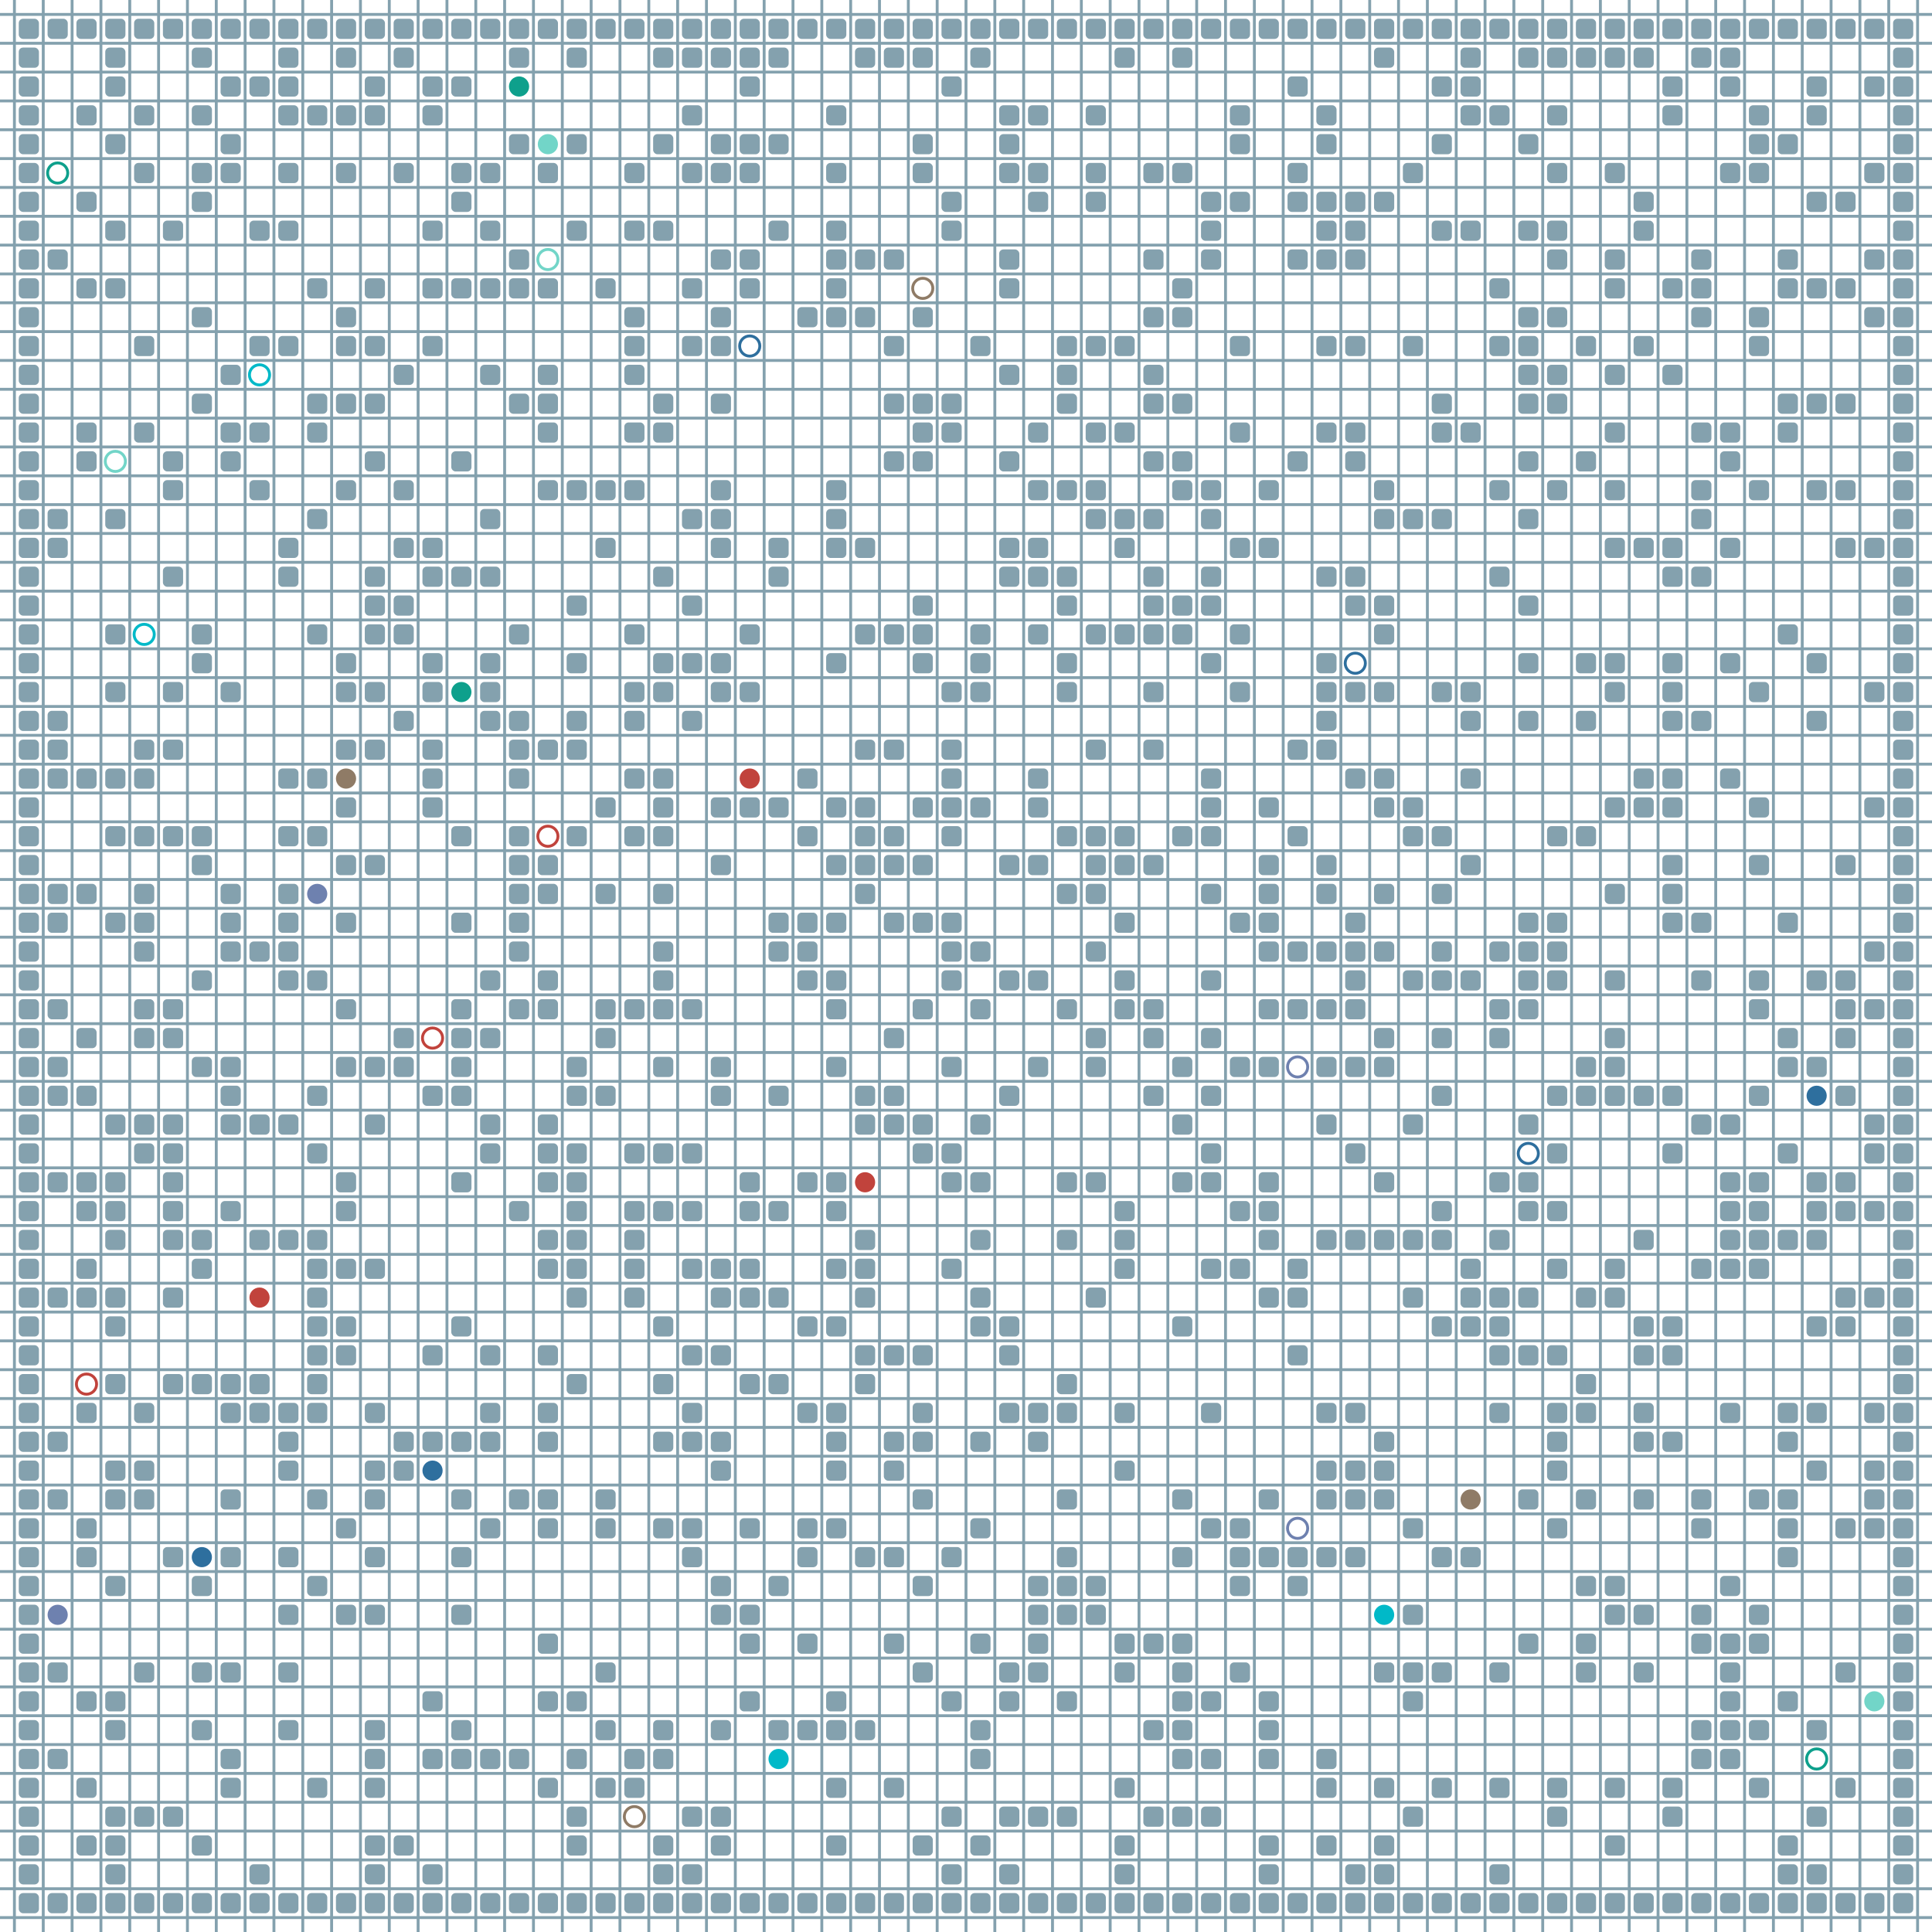 <?xml version="1.0" encoding="UTF-8"?>
        <svg xmlns="http://www.w3.org/2000/svg" xmlns:xlink="http://www.w3.org/1999/xlink"
             width="512" height="512" viewBox="0 -6700 6700 6700">
<defs>

        <rect id="obstacle" width="70" height="70" fill="#84A1AE" rx="15"/>
        <style>
        .line {stroke: #84A1AE; stroke-width: 10;}
        .agent {r: 35;}
        .target {fill: none; stroke-width: 10; r: 35;}
        </style>
        
</defs>

<line class="line" x1="-50.0" x2="-50.0" y1="0" y2="-6700" />
<line class="line" x1="50.0" x2="50.0" y1="0" y2="-6700" />
<line class="line" x1="150.0" x2="150.0" y1="0" y2="-6700" />
<line class="line" x1="250.0" x2="250.0" y1="0" y2="-6700" />
<line class="line" x1="350.0" x2="350.0" y1="0" y2="-6700" />
<line class="line" x1="450.0" x2="450.0" y1="0" y2="-6700" />
<line class="line" x1="550.0" x2="550.0" y1="0" y2="-6700" />
<line class="line" x1="650.0" x2="650.0" y1="0" y2="-6700" />
<line class="line" x1="750.0" x2="750.0" y1="0" y2="-6700" />
<line class="line" x1="850.0" x2="850.0" y1="0" y2="-6700" />
<line class="line" x1="950.0" x2="950.0" y1="0" y2="-6700" />
<line class="line" x1="1050.0" x2="1050.0" y1="0" y2="-6700" />
<line class="line" x1="1150.0" x2="1150.0" y1="0" y2="-6700" />
<line class="line" x1="1250.0" x2="1250.0" y1="0" y2="-6700" />
<line class="line" x1="1350.0" x2="1350.0" y1="0" y2="-6700" />
<line class="line" x1="1450.0" x2="1450.0" y1="0" y2="-6700" />
<line class="line" x1="1550.0" x2="1550.0" y1="0" y2="-6700" />
<line class="line" x1="1650.0" x2="1650.0" y1="0" y2="-6700" />
<line class="line" x1="1750.0" x2="1750.0" y1="0" y2="-6700" />
<line class="line" x1="1850.0" x2="1850.0" y1="0" y2="-6700" />
<line class="line" x1="1950.0" x2="1950.0" y1="0" y2="-6700" />
<line class="line" x1="2050.0" x2="2050.0" y1="0" y2="-6700" />
<line class="line" x1="2150.0" x2="2150.0" y1="0" y2="-6700" />
<line class="line" x1="2250.0" x2="2250.0" y1="0" y2="-6700" />
<line class="line" x1="2350.0" x2="2350.0" y1="0" y2="-6700" />
<line class="line" x1="2450.0" x2="2450.0" y1="0" y2="-6700" />
<line class="line" x1="2550.0" x2="2550.0" y1="0" y2="-6700" />
<line class="line" x1="2650.0" x2="2650.0" y1="0" y2="-6700" />
<line class="line" x1="2750.0" x2="2750.0" y1="0" y2="-6700" />
<line class="line" x1="2850.0" x2="2850.0" y1="0" y2="-6700" />
<line class="line" x1="2950.0" x2="2950.0" y1="0" y2="-6700" />
<line class="line" x1="3050.0" x2="3050.0" y1="0" y2="-6700" />
<line class="line" x1="3150.0" x2="3150.0" y1="0" y2="-6700" />
<line class="line" x1="3250.0" x2="3250.0" y1="0" y2="-6700" />
<line class="line" x1="3350.0" x2="3350.0" y1="0" y2="-6700" />
<line class="line" x1="3450.0" x2="3450.0" y1="0" y2="-6700" />
<line class="line" x1="3550.0" x2="3550.0" y1="0" y2="-6700" />
<line class="line" x1="3650.0" x2="3650.0" y1="0" y2="-6700" />
<line class="line" x1="3750.0" x2="3750.0" y1="0" y2="-6700" />
<line class="line" x1="3850.0" x2="3850.0" y1="0" y2="-6700" />
<line class="line" x1="3950.0" x2="3950.0" y1="0" y2="-6700" />
<line class="line" x1="4050.0" x2="4050.0" y1="0" y2="-6700" />
<line class="line" x1="4150.0" x2="4150.0" y1="0" y2="-6700" />
<line class="line" x1="4250.0" x2="4250.0" y1="0" y2="-6700" />
<line class="line" x1="4350.0" x2="4350.0" y1="0" y2="-6700" />
<line class="line" x1="4450.0" x2="4450.0" y1="0" y2="-6700" />
<line class="line" x1="4550.0" x2="4550.0" y1="0" y2="-6700" />
<line class="line" x1="4650.0" x2="4650.0" y1="0" y2="-6700" />
<line class="line" x1="4750.0" x2="4750.0" y1="0" y2="-6700" />
<line class="line" x1="4850.0" x2="4850.0" y1="0" y2="-6700" />
<line class="line" x1="4950.0" x2="4950.0" y1="0" y2="-6700" />
<line class="line" x1="5050.0" x2="5050.0" y1="0" y2="-6700" />
<line class="line" x1="5150.0" x2="5150.0" y1="0" y2="-6700" />
<line class="line" x1="5250.0" x2="5250.0" y1="0" y2="-6700" />
<line class="line" x1="5350.0" x2="5350.0" y1="0" y2="-6700" />
<line class="line" x1="5450.0" x2="5450.0" y1="0" y2="-6700" />
<line class="line" x1="5550.0" x2="5550.0" y1="0" y2="-6700" />
<line class="line" x1="5650.0" x2="5650.0" y1="0" y2="-6700" />
<line class="line" x1="5750.0" x2="5750.0" y1="0" y2="-6700" />
<line class="line" x1="5850.0" x2="5850.0" y1="0" y2="-6700" />
<line class="line" x1="5950.0" x2="5950.0" y1="0" y2="-6700" />
<line class="line" x1="6050.0" x2="6050.0" y1="0" y2="-6700" />
<line class="line" x1="6150.0" x2="6150.0" y1="0" y2="-6700" />
<line class="line" x1="6250.0" x2="6250.0" y1="0" y2="-6700" />
<line class="line" x1="6350.0" x2="6350.0" y1="0" y2="-6700" />
<line class="line" x1="6450.0" x2="6450.0" y1="0" y2="-6700" />
<line class="line" x1="6550.0" x2="6550.0" y1="0" y2="-6700" />
<line class="line" x1="6650.0" x2="6650.0" y1="0" y2="-6700" />
<line class="line" x1="0" x2="6700" y1="50.0" y2="50.0" />
<line class="line" x1="0" x2="6700" y1="-50.0" y2="-50.0" />
<line class="line" x1="0" x2="6700" y1="-150.0" y2="-150.0" />
<line class="line" x1="0" x2="6700" y1="-250.0" y2="-250.0" />
<line class="line" x1="0" x2="6700" y1="-350.0" y2="-350.0" />
<line class="line" x1="0" x2="6700" y1="-450.0" y2="-450.0" />
<line class="line" x1="0" x2="6700" y1="-550.0" y2="-550.0" />
<line class="line" x1="0" x2="6700" y1="-650.0" y2="-650.0" />
<line class="line" x1="0" x2="6700" y1="-750.0" y2="-750.0" />
<line class="line" x1="0" x2="6700" y1="-850.0" y2="-850.0" />
<line class="line" x1="0" x2="6700" y1="-950.0" y2="-950.0" />
<line class="line" x1="0" x2="6700" y1="-1050.0" y2="-1050.0" />
<line class="line" x1="0" x2="6700" y1="-1150.0" y2="-1150.0" />
<line class="line" x1="0" x2="6700" y1="-1250.0" y2="-1250.0" />
<line class="line" x1="0" x2="6700" y1="-1350.0" y2="-1350.0" />
<line class="line" x1="0" x2="6700" y1="-1450.0" y2="-1450.0" />
<line class="line" x1="0" x2="6700" y1="-1550.0" y2="-1550.0" />
<line class="line" x1="0" x2="6700" y1="-1650.0" y2="-1650.0" />
<line class="line" x1="0" x2="6700" y1="-1750.0" y2="-1750.0" />
<line class="line" x1="0" x2="6700" y1="-1850.0" y2="-1850.0" />
<line class="line" x1="0" x2="6700" y1="-1950.0" y2="-1950.0" />
<line class="line" x1="0" x2="6700" y1="-2050.0" y2="-2050.0" />
<line class="line" x1="0" x2="6700" y1="-2150.0" y2="-2150.0" />
<line class="line" x1="0" x2="6700" y1="-2250.0" y2="-2250.0" />
<line class="line" x1="0" x2="6700" y1="-2350.0" y2="-2350.0" />
<line class="line" x1="0" x2="6700" y1="-2450.0" y2="-2450.0" />
<line class="line" x1="0" x2="6700" y1="-2550.0" y2="-2550.0" />
<line class="line" x1="0" x2="6700" y1="-2650.0" y2="-2650.0" />
<line class="line" x1="0" x2="6700" y1="-2750.0" y2="-2750.0" />
<line class="line" x1="0" x2="6700" y1="-2850.0" y2="-2850.0" />
<line class="line" x1="0" x2="6700" y1="-2950.0" y2="-2950.0" />
<line class="line" x1="0" x2="6700" y1="-3050.0" y2="-3050.0" />
<line class="line" x1="0" x2="6700" y1="-3150.0" y2="-3150.0" />
<line class="line" x1="0" x2="6700" y1="-3250.0" y2="-3250.0" />
<line class="line" x1="0" x2="6700" y1="-3350.0" y2="-3350.0" />
<line class="line" x1="0" x2="6700" y1="-3450.0" y2="-3450.0" />
<line class="line" x1="0" x2="6700" y1="-3550.0" y2="-3550.0" />
<line class="line" x1="0" x2="6700" y1="-3650.0" y2="-3650.0" />
<line class="line" x1="0" x2="6700" y1="-3750.0" y2="-3750.0" />
<line class="line" x1="0" x2="6700" y1="-3850.0" y2="-3850.0" />
<line class="line" x1="0" x2="6700" y1="-3950.0" y2="-3950.0" />
<line class="line" x1="0" x2="6700" y1="-4050.0" y2="-4050.0" />
<line class="line" x1="0" x2="6700" y1="-4150.0" y2="-4150.0" />
<line class="line" x1="0" x2="6700" y1="-4250.0" y2="-4250.0" />
<line class="line" x1="0" x2="6700" y1="-4350.0" y2="-4350.0" />
<line class="line" x1="0" x2="6700" y1="-4450.0" y2="-4450.0" />
<line class="line" x1="0" x2="6700" y1="-4550.0" y2="-4550.0" />
<line class="line" x1="0" x2="6700" y1="-4650.0" y2="-4650.0" />
<line class="line" x1="0" x2="6700" y1="-4750.0" y2="-4750.0" />
<line class="line" x1="0" x2="6700" y1="-4850.0" y2="-4850.0" />
<line class="line" x1="0" x2="6700" y1="-4950.0" y2="-4950.0" />
<line class="line" x1="0" x2="6700" y1="-5050.0" y2="-5050.0" />
<line class="line" x1="0" x2="6700" y1="-5150.0" y2="-5150.0" />
<line class="line" x1="0" x2="6700" y1="-5250.0" y2="-5250.0" />
<line class="line" x1="0" x2="6700" y1="-5350.0" y2="-5350.0" />
<line class="line" x1="0" x2="6700" y1="-5450.0" y2="-5450.0" />
<line class="line" x1="0" x2="6700" y1="-5550.0" y2="-5550.0" />
<line class="line" x1="0" x2="6700" y1="-5650.0" y2="-5650.0" />
<line class="line" x1="0" x2="6700" y1="-5750.0" y2="-5750.0" />
<line class="line" x1="0" x2="6700" y1="-5850.0" y2="-5850.0" />
<line class="line" x1="0" x2="6700" y1="-5950.0" y2="-5950.0" />
<line class="line" x1="0" x2="6700" y1="-6050.0" y2="-6050.0" />
<line class="line" x1="0" x2="6700" y1="-6150.0" y2="-6150.0" />
<line class="line" x1="0" x2="6700" y1="-6250.0" y2="-6250.0" />
<line class="line" x1="0" x2="6700" y1="-6350.0" y2="-6350.0" />
<line class="line" x1="0" x2="6700" y1="-6450.0" y2="-6450.0" />
<line class="line" x1="0" x2="6700" y1="-6550.0" y2="-6550.0" />
<line class="line" x1="0" x2="6700" y1="-6650.0" y2="-6650.0" />
<use href="#obstacle" x="65" y="-135" />
<use href="#obstacle" x="65" y="-235" />
<use href="#obstacle" x="65" y="-335" />
<use href="#obstacle" x="65" y="-435" />
<use href="#obstacle" x="65" y="-535" />
<use href="#obstacle" x="65" y="-635" />
<use href="#obstacle" x="65" y="-735" />
<use href="#obstacle" x="65" y="-835" />
<use href="#obstacle" x="65" y="-935" />
<use href="#obstacle" x="65" y="-1035" />
<use href="#obstacle" x="65" y="-1135" />
<use href="#obstacle" x="65" y="-1235" />
<use href="#obstacle" x="65" y="-1335" />
<use href="#obstacle" x="65" y="-1435" />
<use href="#obstacle" x="65" y="-1535" />
<use href="#obstacle" x="65" y="-1635" />
<use href="#obstacle" x="65" y="-1735" />
<use href="#obstacle" x="65" y="-1835" />
<use href="#obstacle" x="65" y="-1935" />
<use href="#obstacle" x="65" y="-2035" />
<use href="#obstacle" x="65" y="-2135" />
<use href="#obstacle" x="65" y="-2235" />
<use href="#obstacle" x="65" y="-2335" />
<use href="#obstacle" x="65" y="-2435" />
<use href="#obstacle" x="65" y="-2535" />
<use href="#obstacle" x="65" y="-2635" />
<use href="#obstacle" x="65" y="-2735" />
<use href="#obstacle" x="65" y="-2835" />
<use href="#obstacle" x="65" y="-2935" />
<use href="#obstacle" x="65" y="-3035" />
<use href="#obstacle" x="65" y="-3135" />
<use href="#obstacle" x="65" y="-3235" />
<use href="#obstacle" x="65" y="-3335" />
<use href="#obstacle" x="65" y="-3435" />
<use href="#obstacle" x="65" y="-3535" />
<use href="#obstacle" x="65" y="-3635" />
<use href="#obstacle" x="65" y="-3735" />
<use href="#obstacle" x="65" y="-3835" />
<use href="#obstacle" x="65" y="-3935" />
<use href="#obstacle" x="65" y="-4035" />
<use href="#obstacle" x="65" y="-4135" />
<use href="#obstacle" x="65" y="-4235" />
<use href="#obstacle" x="65" y="-4335" />
<use href="#obstacle" x="65" y="-4435" />
<use href="#obstacle" x="65" y="-4535" />
<use href="#obstacle" x="65" y="-4635" />
<use href="#obstacle" x="65" y="-4735" />
<use href="#obstacle" x="65" y="-4835" />
<use href="#obstacle" x="65" y="-4935" />
<use href="#obstacle" x="65" y="-5035" />
<use href="#obstacle" x="65" y="-5135" />
<use href="#obstacle" x="65" y="-5235" />
<use href="#obstacle" x="65" y="-5335" />
<use href="#obstacle" x="65" y="-5435" />
<use href="#obstacle" x="65" y="-5535" />
<use href="#obstacle" x="65" y="-5635" />
<use href="#obstacle" x="65" y="-5735" />
<use href="#obstacle" x="65" y="-5835" />
<use href="#obstacle" x="65" y="-5935" />
<use href="#obstacle" x="65" y="-6035" />
<use href="#obstacle" x="65" y="-6135" />
<use href="#obstacle" x="65" y="-6235" />
<use href="#obstacle" x="65" y="-6335" />
<use href="#obstacle" x="65" y="-6435" />
<use href="#obstacle" x="65" y="-6535" />
<use href="#obstacle" x="65" y="-6635" />
<use href="#obstacle" x="165" y="-135" />
<use href="#obstacle" x="165" y="-635" />
<use href="#obstacle" x="165" y="-935" />
<use href="#obstacle" x="165" y="-1535" />
<use href="#obstacle" x="165" y="-1735" />
<use href="#obstacle" x="165" y="-2235" />
<use href="#obstacle" x="165" y="-2635" />
<use href="#obstacle" x="165" y="-2935" />
<use href="#obstacle" x="165" y="-3035" />
<use href="#obstacle" x="165" y="-3235" />
<use href="#obstacle" x="165" y="-3535" />
<use href="#obstacle" x="165" y="-3635" />
<use href="#obstacle" x="165" y="-4035" />
<use href="#obstacle" x="165" y="-4135" />
<use href="#obstacle" x="165" y="-4235" />
<use href="#obstacle" x="165" y="-4835" />
<use href="#obstacle" x="165" y="-4935" />
<use href="#obstacle" x="165" y="-5835" />
<use href="#obstacle" x="165" y="-6635" />
<use href="#obstacle" x="265" y="-135" />
<use href="#obstacle" x="265" y="-335" />
<use href="#obstacle" x="265" y="-535" />
<use href="#obstacle" x="265" y="-835" />
<use href="#obstacle" x="265" y="-1335" />
<use href="#obstacle" x="265" y="-1435" />
<use href="#obstacle" x="265" y="-1835" />
<use href="#obstacle" x="265" y="-2235" />
<use href="#obstacle" x="265" y="-2335" />
<use href="#obstacle" x="265" y="-2535" />
<use href="#obstacle" x="265" y="-2635" />
<use href="#obstacle" x="265" y="-2935" />
<use href="#obstacle" x="265" y="-3135" />
<use href="#obstacle" x="265" y="-3635" />
<use href="#obstacle" x="265" y="-4035" />
<use href="#obstacle" x="265" y="-5135" />
<use href="#obstacle" x="265" y="-5235" />
<use href="#obstacle" x="265" y="-5735" />
<use href="#obstacle" x="265" y="-6035" />
<use href="#obstacle" x="265" y="-6335" />
<use href="#obstacle" x="265" y="-6635" />
<use href="#obstacle" x="365" y="-135" />
<use href="#obstacle" x="365" y="-235" />
<use href="#obstacle" x="365" y="-335" />
<use href="#obstacle" x="365" y="-435" />
<use href="#obstacle" x="365" y="-735" />
<use href="#obstacle" x="365" y="-835" />
<use href="#obstacle" x="365" y="-1235" />
<use href="#obstacle" x="365" y="-1535" />
<use href="#obstacle" x="365" y="-1635" />
<use href="#obstacle" x="365" y="-1935" />
<use href="#obstacle" x="365" y="-2135" />
<use href="#obstacle" x="365" y="-2235" />
<use href="#obstacle" x="365" y="-2435" />
<use href="#obstacle" x="365" y="-2535" />
<use href="#obstacle" x="365" y="-2635" />
<use href="#obstacle" x="365" y="-2835" />
<use href="#obstacle" x="365" y="-3535" />
<use href="#obstacle" x="365" y="-3835" />
<use href="#obstacle" x="365" y="-4035" />
<use href="#obstacle" x="365" y="-4335" />
<use href="#obstacle" x="365" y="-4535" />
<use href="#obstacle" x="365" y="-4935" />
<use href="#obstacle" x="365" y="-5735" />
<use href="#obstacle" x="365" y="-5935" />
<use href="#obstacle" x="365" y="-6235" />
<use href="#obstacle" x="365" y="-6435" />
<use href="#obstacle" x="365" y="-6535" />
<use href="#obstacle" x="365" y="-6635" />
<use href="#obstacle" x="465" y="-135" />
<use href="#obstacle" x="465" y="-435" />
<use href="#obstacle" x="465" y="-935" />
<use href="#obstacle" x="465" y="-1535" />
<use href="#obstacle" x="465" y="-1635" />
<use href="#obstacle" x="465" y="-1835" />
<use href="#obstacle" x="465" y="-2735" />
<use href="#obstacle" x="465" y="-2835" />
<use href="#obstacle" x="465" y="-3135" />
<use href="#obstacle" x="465" y="-3235" />
<use href="#obstacle" x="465" y="-3435" />
<use href="#obstacle" x="465" y="-3535" />
<use href="#obstacle" x="465" y="-3635" />
<use href="#obstacle" x="465" y="-3835" />
<use href="#obstacle" x="465" y="-4035" />
<use href="#obstacle" x="465" y="-4135" />
<use href="#obstacle" x="465" y="-5235" />
<use href="#obstacle" x="465" y="-5535" />
<use href="#obstacle" x="465" y="-6135" />
<use href="#obstacle" x="465" y="-6335" />
<use href="#obstacle" x="465" y="-6635" />
<use href="#obstacle" x="565" y="-135" />
<use href="#obstacle" x="565" y="-435" />
<use href="#obstacle" x="565" y="-1335" />
<use href="#obstacle" x="565" y="-1935" />
<use href="#obstacle" x="565" y="-2235" />
<use href="#obstacle" x="565" y="-2435" />
<use href="#obstacle" x="565" y="-2535" />
<use href="#obstacle" x="565" y="-2635" />
<use href="#obstacle" x="565" y="-2735" />
<use href="#obstacle" x="565" y="-2835" />
<use href="#obstacle" x="565" y="-3135" />
<use href="#obstacle" x="565" y="-3235" />
<use href="#obstacle" x="565" y="-3835" />
<use href="#obstacle" x="565" y="-4135" />
<use href="#obstacle" x="565" y="-4335" />
<use href="#obstacle" x="565" y="-4735" />
<use href="#obstacle" x="565" y="-5035" />
<use href="#obstacle" x="565" y="-5135" />
<use href="#obstacle" x="565" y="-5935" />
<use href="#obstacle" x="565" y="-6635" />
<use href="#obstacle" x="665" y="-135" />
<use href="#obstacle" x="665" y="-335" />
<use href="#obstacle" x="665" y="-735" />
<use href="#obstacle" x="665" y="-935" />
<use href="#obstacle" x="665" y="-1235" />
<use href="#obstacle" x="665" y="-1935" />
<use href="#obstacle" x="665" y="-2335" />
<use href="#obstacle" x="665" y="-2435" />
<use href="#obstacle" x="665" y="-3035" />
<use href="#obstacle" x="665" y="-3335" />
<use href="#obstacle" x="665" y="-3735" />
<use href="#obstacle" x="665" y="-3835" />
<use href="#obstacle" x="665" y="-4435" />
<use href="#obstacle" x="665" y="-4535" />
<use href="#obstacle" x="665" y="-5335" />
<use href="#obstacle" x="665" y="-5635" />
<use href="#obstacle" x="665" y="-6035" />
<use href="#obstacle" x="665" y="-6135" />
<use href="#obstacle" x="665" y="-6335" />
<use href="#obstacle" x="665" y="-6535" />
<use href="#obstacle" x="665" y="-6635" />
<use href="#obstacle" x="765" y="-135" />
<use href="#obstacle" x="765" y="-535" />
<use href="#obstacle" x="765" y="-635" />
<use href="#obstacle" x="765" y="-935" />
<use href="#obstacle" x="765" y="-1335" />
<use href="#obstacle" x="765" y="-1535" />
<use href="#obstacle" x="765" y="-1835" />
<use href="#obstacle" x="765" y="-1935" />
<use href="#obstacle" x="765" y="-2535" />
<use href="#obstacle" x="765" y="-2835" />
<use href="#obstacle" x="765" y="-2935" />
<use href="#obstacle" x="765" y="-3035" />
<use href="#obstacle" x="765" y="-3435" />
<use href="#obstacle" x="765" y="-3535" />
<use href="#obstacle" x="765" y="-3635" />
<use href="#obstacle" x="765" y="-4335" />
<use href="#obstacle" x="765" y="-5135" />
<use href="#obstacle" x="765" y="-5235" />
<use href="#obstacle" x="765" y="-5435" />
<use href="#obstacle" x="765" y="-6135" />
<use href="#obstacle" x="765" y="-6235" />
<use href="#obstacle" x="765" y="-6435" />
<use href="#obstacle" x="765" y="-6635" />
<use href="#obstacle" x="865" y="-135" />
<use href="#obstacle" x="865" y="-235" />
<use href="#obstacle" x="865" y="-1835" />
<use href="#obstacle" x="865" y="-1935" />
<use href="#obstacle" x="865" y="-2435" />
<use href="#obstacle" x="865" y="-2835" />
<use href="#obstacle" x="865" y="-3435" />
<use href="#obstacle" x="865" y="-5035" />
<use href="#obstacle" x="865" y="-5235" />
<use href="#obstacle" x="865" y="-5535" />
<use href="#obstacle" x="865" y="-5935" />
<use href="#obstacle" x="865" y="-6435" />
<use href="#obstacle" x="865" y="-6635" />
<use href="#obstacle" x="965" y="-135" />
<use href="#obstacle" x="965" y="-735" />
<use href="#obstacle" x="965" y="-935" />
<use href="#obstacle" x="965" y="-1135" />
<use href="#obstacle" x="965" y="-1335" />
<use href="#obstacle" x="965" y="-1635" />
<use href="#obstacle" x="965" y="-1735" />
<use href="#obstacle" x="965" y="-1835" />
<use href="#obstacle" x="965" y="-2435" />
<use href="#obstacle" x="965" y="-2835" />
<use href="#obstacle" x="965" y="-3335" />
<use href="#obstacle" x="965" y="-3435" />
<use href="#obstacle" x="965" y="-3535" />
<use href="#obstacle" x="965" y="-3635" />
<use href="#obstacle" x="965" y="-3835" />
<use href="#obstacle" x="965" y="-4035" />
<use href="#obstacle" x="965" y="-4735" />
<use href="#obstacle" x="965" y="-4835" />
<use href="#obstacle" x="965" y="-5535" />
<use href="#obstacle" x="965" y="-5935" />
<use href="#obstacle" x="965" y="-6135" />
<use href="#obstacle" x="965" y="-6335" />
<use href="#obstacle" x="965" y="-6435" />
<use href="#obstacle" x="965" y="-6535" />
<use href="#obstacle" x="965" y="-6635" />
<use href="#obstacle" x="1065" y="-135" />
<use href="#obstacle" x="1065" y="-535" />
<use href="#obstacle" x="1065" y="-1235" />
<use href="#obstacle" x="1065" y="-1535" />
<use href="#obstacle" x="1065" y="-1835" />
<use href="#obstacle" x="1065" y="-1935" />
<use href="#obstacle" x="1065" y="-2035" />
<use href="#obstacle" x="1065" y="-2135" />
<use href="#obstacle" x="1065" y="-2235" />
<use href="#obstacle" x="1065" y="-2335" />
<use href="#obstacle" x="1065" y="-2435" />
<use href="#obstacle" x="1065" y="-2735" />
<use href="#obstacle" x="1065" y="-2935" />
<use href="#obstacle" x="1065" y="-3335" />
<use href="#obstacle" x="1065" y="-3835" />
<use href="#obstacle" x="1065" y="-4035" />
<use href="#obstacle" x="1065" y="-4535" />
<use href="#obstacle" x="1065" y="-4935" />
<use href="#obstacle" x="1065" y="-5235" />
<use href="#obstacle" x="1065" y="-5335" />
<use href="#obstacle" x="1065" y="-5735" />
<use href="#obstacle" x="1065" y="-6335" />
<use href="#obstacle" x="1065" y="-6635" />
<use href="#obstacle" x="1165" y="-135" />
<use href="#obstacle" x="1165" y="-1135" />
<use href="#obstacle" x="1165" y="-1435" />
<use href="#obstacle" x="1165" y="-2035" />
<use href="#obstacle" x="1165" y="-2135" />
<use href="#obstacle" x="1165" y="-2335" />
<use href="#obstacle" x="1165" y="-2535" />
<use href="#obstacle" x="1165" y="-2635" />
<use href="#obstacle" x="1165" y="-3035" />
<use href="#obstacle" x="1165" y="-3235" />
<use href="#obstacle" x="1165" y="-3535" />
<use href="#obstacle" x="1165" y="-3735" />
<use href="#obstacle" x="1165" y="-3935" />
<use href="#obstacle" x="1165" y="-4135" />
<use href="#obstacle" x="1165" y="-4335" />
<use href="#obstacle" x="1165" y="-4435" />
<use href="#obstacle" x="1165" y="-5035" />
<use href="#obstacle" x="1165" y="-5335" />
<use href="#obstacle" x="1165" y="-5535" />
<use href="#obstacle" x="1165" y="-5635" />
<use href="#obstacle" x="1165" y="-6135" />
<use href="#obstacle" x="1165" y="-6335" />
<use href="#obstacle" x="1165" y="-6535" />
<use href="#obstacle" x="1165" y="-6635" />
<use href="#obstacle" x="1265" y="-135" />
<use href="#obstacle" x="1265" y="-235" />
<use href="#obstacle" x="1265" y="-335" />
<use href="#obstacle" x="1265" y="-535" />
<use href="#obstacle" x="1265" y="-635" />
<use href="#obstacle" x="1265" y="-735" />
<use href="#obstacle" x="1265" y="-1135" />
<use href="#obstacle" x="1265" y="-1335" />
<use href="#obstacle" x="1265" y="-1535" />
<use href="#obstacle" x="1265" y="-1635" />
<use href="#obstacle" x="1265" y="-1835" />
<use href="#obstacle" x="1265" y="-2335" />
<use href="#obstacle" x="1265" y="-2835" />
<use href="#obstacle" x="1265" y="-3035" />
<use href="#obstacle" x="1265" y="-3735" />
<use href="#obstacle" x="1265" y="-4135" />
<use href="#obstacle" x="1265" y="-4335" />
<use href="#obstacle" x="1265" y="-4535" />
<use href="#obstacle" x="1265" y="-4635" />
<use href="#obstacle" x="1265" y="-4735" />
<use href="#obstacle" x="1265" y="-5135" />
<use href="#obstacle" x="1265" y="-5335" />
<use href="#obstacle" x="1265" y="-5535" />
<use href="#obstacle" x="1265" y="-5735" />
<use href="#obstacle" x="1265" y="-6335" />
<use href="#obstacle" x="1265" y="-6435" />
<use href="#obstacle" x="1265" y="-6635" />
<use href="#obstacle" x="1365" y="-135" />
<use href="#obstacle" x="1365" y="-335" />
<use href="#obstacle" x="1365" y="-1635" />
<use href="#obstacle" x="1365" y="-1735" />
<use href="#obstacle" x="1365" y="-3035" />
<use href="#obstacle" x="1365" y="-3135" />
<use href="#obstacle" x="1365" y="-4235" />
<use href="#obstacle" x="1365" y="-4535" />
<use href="#obstacle" x="1365" y="-4635" />
<use href="#obstacle" x="1365" y="-4835" />
<use href="#obstacle" x="1365" y="-5035" />
<use href="#obstacle" x="1365" y="-5435" />
<use href="#obstacle" x="1365" y="-6135" />
<use href="#obstacle" x="1365" y="-6535" />
<use href="#obstacle" x="1365" y="-6635" />
<use href="#obstacle" x="1465" y="-135" />
<use href="#obstacle" x="1465" y="-235" />
<use href="#obstacle" x="1465" y="-635" />
<use href="#obstacle" x="1465" y="-835" />
<use href="#obstacle" x="1465" y="-1735" />
<use href="#obstacle" x="1465" y="-2035" />
<use href="#obstacle" x="1465" y="-2935" />
<use href="#obstacle" x="1465" y="-3935" />
<use href="#obstacle" x="1465" y="-4035" />
<use href="#obstacle" x="1465" y="-4135" />
<use href="#obstacle" x="1465" y="-4335" />
<use href="#obstacle" x="1465" y="-4435" />
<use href="#obstacle" x="1465" y="-4735" />
<use href="#obstacle" x="1465" y="-4835" />
<use href="#obstacle" x="1465" y="-5535" />
<use href="#obstacle" x="1465" y="-5735" />
<use href="#obstacle" x="1465" y="-5935" />
<use href="#obstacle" x="1465" y="-6335" />
<use href="#obstacle" x="1465" y="-6435" />
<use href="#obstacle" x="1465" y="-6635" />
<use href="#obstacle" x="1565" y="-135" />
<use href="#obstacle" x="1565" y="-635" />
<use href="#obstacle" x="1565" y="-735" />
<use href="#obstacle" x="1565" y="-1135" />
<use href="#obstacle" x="1565" y="-1335" />
<use href="#obstacle" x="1565" y="-1535" />
<use href="#obstacle" x="1565" y="-1735" />
<use href="#obstacle" x="1565" y="-2135" />
<use href="#obstacle" x="1565" y="-2635" />
<use href="#obstacle" x="1565" y="-2935" />
<use href="#obstacle" x="1565" y="-3035" />
<use href="#obstacle" x="1565" y="-3135" />
<use href="#obstacle" x="1565" y="-3235" />
<use href="#obstacle" x="1565" y="-3535" />
<use href="#obstacle" x="1565" y="-3835" />
<use href="#obstacle" x="1565" y="-4735" />
<use href="#obstacle" x="1565" y="-5135" />
<use href="#obstacle" x="1565" y="-5735" />
<use href="#obstacle" x="1565" y="-6035" />
<use href="#obstacle" x="1565" y="-6135" />
<use href="#obstacle" x="1565" y="-6435" />
<use href="#obstacle" x="1565" y="-6635" />
<use href="#obstacle" x="1665" y="-135" />
<use href="#obstacle" x="1665" y="-635" />
<use href="#obstacle" x="1665" y="-1435" />
<use href="#obstacle" x="1665" y="-1735" />
<use href="#obstacle" x="1665" y="-1835" />
<use href="#obstacle" x="1665" y="-2035" />
<use href="#obstacle" x="1665" y="-2735" />
<use href="#obstacle" x="1665" y="-2835" />
<use href="#obstacle" x="1665" y="-3135" />
<use href="#obstacle" x="1665" y="-3335" />
<use href="#obstacle" x="1665" y="-4235" />
<use href="#obstacle" x="1665" y="-4335" />
<use href="#obstacle" x="1665" y="-4435" />
<use href="#obstacle" x="1665" y="-4735" />
<use href="#obstacle" x="1665" y="-4935" />
<use href="#obstacle" x="1665" y="-5435" />
<use href="#obstacle" x="1665" y="-5735" />
<use href="#obstacle" x="1665" y="-5935" />
<use href="#obstacle" x="1665" y="-6135" />
<use href="#obstacle" x="1665" y="-6635" />
<use href="#obstacle" x="1765" y="-135" />
<use href="#obstacle" x="1765" y="-635" />
<use href="#obstacle" x="1765" y="-1535" />
<use href="#obstacle" x="1765" y="-2535" />
<use href="#obstacle" x="1765" y="-3235" />
<use href="#obstacle" x="1765" y="-3435" />
<use href="#obstacle" x="1765" y="-3535" />
<use href="#obstacle" x="1765" y="-3635" />
<use href="#obstacle" x="1765" y="-3735" />
<use href="#obstacle" x="1765" y="-3835" />
<use href="#obstacle" x="1765" y="-4035" />
<use href="#obstacle" x="1765" y="-4135" />
<use href="#obstacle" x="1765" y="-4235" />
<use href="#obstacle" x="1765" y="-4535" />
<use href="#obstacle" x="1765" y="-5335" />
<use href="#obstacle" x="1765" y="-5735" />
<use href="#obstacle" x="1765" y="-5835" />
<use href="#obstacle" x="1765" y="-6235" />
<use href="#obstacle" x="1765" y="-6535" />
<use href="#obstacle" x="1765" y="-6635" />
<use href="#obstacle" x="1865" y="-135" />
<use href="#obstacle" x="1865" y="-535" />
<use href="#obstacle" x="1865" y="-835" />
<use href="#obstacle" x="1865" y="-1035" />
<use href="#obstacle" x="1865" y="-1435" />
<use href="#obstacle" x="1865" y="-1535" />
<use href="#obstacle" x="1865" y="-1735" />
<use href="#obstacle" x="1865" y="-1835" />
<use href="#obstacle" x="1865" y="-2035" />
<use href="#obstacle" x="1865" y="-2335" />
<use href="#obstacle" x="1865" y="-2435" />
<use href="#obstacle" x="1865" y="-2635" />
<use href="#obstacle" x="1865" y="-2735" />
<use href="#obstacle" x="1865" y="-2835" />
<use href="#obstacle" x="1865" y="-3235" />
<use href="#obstacle" x="1865" y="-3335" />
<use href="#obstacle" x="1865" y="-3635" />
<use href="#obstacle" x="1865" y="-3735" />
<use href="#obstacle" x="1865" y="-4135" />
<use href="#obstacle" x="1865" y="-5035" />
<use href="#obstacle" x="1865" y="-5235" />
<use href="#obstacle" x="1865" y="-5335" />
<use href="#obstacle" x="1865" y="-5435" />
<use href="#obstacle" x="1865" y="-5735" />
<use href="#obstacle" x="1865" y="-6135" />
<use href="#obstacle" x="1865" y="-6635" />
<use href="#obstacle" x="1965" y="-135" />
<use href="#obstacle" x="1965" y="-335" />
<use href="#obstacle" x="1965" y="-435" />
<use href="#obstacle" x="1965" y="-635" />
<use href="#obstacle" x="1965" y="-835" />
<use href="#obstacle" x="1965" y="-1935" />
<use href="#obstacle" x="1965" y="-2235" />
<use href="#obstacle" x="1965" y="-2335" />
<use href="#obstacle" x="1965" y="-2435" />
<use href="#obstacle" x="1965" y="-2535" />
<use href="#obstacle" x="1965" y="-2635" />
<use href="#obstacle" x="1965" y="-2735" />
<use href="#obstacle" x="1965" y="-2935" />
<use href="#obstacle" x="1965" y="-3035" />
<use href="#obstacle" x="1965" y="-3835" />
<use href="#obstacle" x="1965" y="-4135" />
<use href="#obstacle" x="1965" y="-4235" />
<use href="#obstacle" x="1965" y="-4435" />
<use href="#obstacle" x="1965" y="-4635" />
<use href="#obstacle" x="1965" y="-5035" />
<use href="#obstacle" x="1965" y="-5935" />
<use href="#obstacle" x="1965" y="-6235" />
<use href="#obstacle" x="1965" y="-6535" />
<use href="#obstacle" x="1965" y="-6635" />
<use href="#obstacle" x="2065" y="-135" />
<use href="#obstacle" x="2065" y="-535" />
<use href="#obstacle" x="2065" y="-735" />
<use href="#obstacle" x="2065" y="-935" />
<use href="#obstacle" x="2065" y="-1435" />
<use href="#obstacle" x="2065" y="-1535" />
<use href="#obstacle" x="2065" y="-2935" />
<use href="#obstacle" x="2065" y="-3135" />
<use href="#obstacle" x="2065" y="-3235" />
<use href="#obstacle" x="2065" y="-3635" />
<use href="#obstacle" x="2065" y="-3935" />
<use href="#obstacle" x="2065" y="-4835" />
<use href="#obstacle" x="2065" y="-5035" />
<use href="#obstacle" x="2065" y="-5735" />
<use href="#obstacle" x="2065" y="-6635" />
<use href="#obstacle" x="2165" y="-135" />
<use href="#obstacle" x="2165" y="-535" />
<use href="#obstacle" x="2165" y="-635" />
<use href="#obstacle" x="2165" y="-2235" />
<use href="#obstacle" x="2165" y="-2335" />
<use href="#obstacle" x="2165" y="-2435" />
<use href="#obstacle" x="2165" y="-2535" />
<use href="#obstacle" x="2165" y="-2735" />
<use href="#obstacle" x="2165" y="-3235" />
<use href="#obstacle" x="2165" y="-3835" />
<use href="#obstacle" x="2165" y="-4035" />
<use href="#obstacle" x="2165" y="-4235" />
<use href="#obstacle" x="2165" y="-4335" />
<use href="#obstacle" x="2165" y="-4535" />
<use href="#obstacle" x="2165" y="-5035" />
<use href="#obstacle" x="2165" y="-5235" />
<use href="#obstacle" x="2165" y="-5435" />
<use href="#obstacle" x="2165" y="-5535" />
<use href="#obstacle" x="2165" y="-5635" />
<use href="#obstacle" x="2165" y="-5935" />
<use href="#obstacle" x="2165" y="-6135" />
<use href="#obstacle" x="2165" y="-6635" />
<use href="#obstacle" x="2265" y="-135" />
<use href="#obstacle" x="2265" y="-235" />
<use href="#obstacle" x="2265" y="-335" />
<use href="#obstacle" x="2265" y="-635" />
<use href="#obstacle" x="2265" y="-735" />
<use href="#obstacle" x="2265" y="-1435" />
<use href="#obstacle" x="2265" y="-1735" />
<use href="#obstacle" x="2265" y="-1935" />
<use href="#obstacle" x="2265" y="-2135" />
<use href="#obstacle" x="2265" y="-2535" />
<use href="#obstacle" x="2265" y="-2735" />
<use href="#obstacle" x="2265" y="-3035" />
<use href="#obstacle" x="2265" y="-3235" />
<use href="#obstacle" x="2265" y="-3335" />
<use href="#obstacle" x="2265" y="-3435" />
<use href="#obstacle" x="2265" y="-3635" />
<use href="#obstacle" x="2265" y="-3835" />
<use href="#obstacle" x="2265" y="-3935" />
<use href="#obstacle" x="2265" y="-4035" />
<use href="#obstacle" x="2265" y="-4335" />
<use href="#obstacle" x="2265" y="-4435" />
<use href="#obstacle" x="2265" y="-4735" />
<use href="#obstacle" x="2265" y="-5235" />
<use href="#obstacle" x="2265" y="-5335" />
<use href="#obstacle" x="2265" y="-5935" />
<use href="#obstacle" x="2265" y="-6235" />
<use href="#obstacle" x="2265" y="-6535" />
<use href="#obstacle" x="2265" y="-6635" />
<use href="#obstacle" x="2365" y="-135" />
<use href="#obstacle" x="2365" y="-235" />
<use href="#obstacle" x="2365" y="-435" />
<use href="#obstacle" x="2365" y="-1335" />
<use href="#obstacle" x="2365" y="-1435" />
<use href="#obstacle" x="2365" y="-1735" />
<use href="#obstacle" x="2365" y="-1835" />
<use href="#obstacle" x="2365" y="-2035" />
<use href="#obstacle" x="2365" y="-2335" />
<use href="#obstacle" x="2365" y="-2535" />
<use href="#obstacle" x="2365" y="-2735" />
<use href="#obstacle" x="2365" y="-3235" />
<use href="#obstacle" x="2365" y="-4235" />
<use href="#obstacle" x="2365" y="-4435" />
<use href="#obstacle" x="2365" y="-4635" />
<use href="#obstacle" x="2365" y="-4935" />
<use href="#obstacle" x="2365" y="-5535" />
<use href="#obstacle" x="2365" y="-5735" />
<use href="#obstacle" x="2365" y="-6135" />
<use href="#obstacle" x="2365" y="-6335" />
<use href="#obstacle" x="2365" y="-6535" />
<use href="#obstacle" x="2365" y="-6635" />
<use href="#obstacle" x="2465" y="-135" />
<use href="#obstacle" x="2465" y="-335" />
<use href="#obstacle" x="2465" y="-435" />
<use href="#obstacle" x="2465" y="-735" />
<use href="#obstacle" x="2465" y="-1135" />
<use href="#obstacle" x="2465" y="-1235" />
<use href="#obstacle" x="2465" y="-1635" />
<use href="#obstacle" x="2465" y="-1735" />
<use href="#obstacle" x="2465" y="-2035" />
<use href="#obstacle" x="2465" y="-2235" />
<use href="#obstacle" x="2465" y="-2335" />
<use href="#obstacle" x="2465" y="-2935" />
<use href="#obstacle" x="2465" y="-3035" />
<use href="#obstacle" x="2465" y="-3735" />
<use href="#obstacle" x="2465" y="-3935" />
<use href="#obstacle" x="2465" y="-4335" />
<use href="#obstacle" x="2465" y="-4435" />
<use href="#obstacle" x="2465" y="-4835" />
<use href="#obstacle" x="2465" y="-4935" />
<use href="#obstacle" x="2465" y="-5035" />
<use href="#obstacle" x="2465" y="-5335" />
<use href="#obstacle" x="2465" y="-5535" />
<use href="#obstacle" x="2465" y="-5635" />
<use href="#obstacle" x="2465" y="-5835" />
<use href="#obstacle" x="2465" y="-6135" />
<use href="#obstacle" x="2465" y="-6235" />
<use href="#obstacle" x="2465" y="-6535" />
<use href="#obstacle" x="2465" y="-6635" />
<use href="#obstacle" x="2565" y="-135" />
<use href="#obstacle" x="2565" y="-835" />
<use href="#obstacle" x="2565" y="-1035" />
<use href="#obstacle" x="2565" y="-1135" />
<use href="#obstacle" x="2565" y="-1435" />
<use href="#obstacle" x="2565" y="-1935" />
<use href="#obstacle" x="2565" y="-2235" />
<use href="#obstacle" x="2565" y="-2335" />
<use href="#obstacle" x="2565" y="-2535" />
<use href="#obstacle" x="2565" y="-2635" />
<use href="#obstacle" x="2565" y="-3935" />
<use href="#obstacle" x="2565" y="-4335" />
<use href="#obstacle" x="2565" y="-4535" />
<use href="#obstacle" x="2565" y="-5735" />
<use href="#obstacle" x="2565" y="-5835" />
<use href="#obstacle" x="2565" y="-6135" />
<use href="#obstacle" x="2565" y="-6235" />
<use href="#obstacle" x="2565" y="-6435" />
<use href="#obstacle" x="2565" y="-6535" />
<use href="#obstacle" x="2565" y="-6635" />
<use href="#obstacle" x="2665" y="-135" />
<use href="#obstacle" x="2665" y="-735" />
<use href="#obstacle" x="2665" y="-1235" />
<use href="#obstacle" x="2665" y="-1935" />
<use href="#obstacle" x="2665" y="-2235" />
<use href="#obstacle" x="2665" y="-2535" />
<use href="#obstacle" x="2665" y="-2935" />
<use href="#obstacle" x="2665" y="-3435" />
<use href="#obstacle" x="2665" y="-3535" />
<use href="#obstacle" x="2665" y="-3935" />
<use href="#obstacle" x="2665" y="-4735" />
<use href="#obstacle" x="2665" y="-4835" />
<use href="#obstacle" x="2665" y="-5935" />
<use href="#obstacle" x="2665" y="-6235" />
<use href="#obstacle" x="2665" y="-6535" />
<use href="#obstacle" x="2665" y="-6635" />
<use href="#obstacle" x="2765" y="-135" />
<use href="#obstacle" x="2765" y="-735" />
<use href="#obstacle" x="2765" y="-1035" />
<use href="#obstacle" x="2765" y="-1335" />
<use href="#obstacle" x="2765" y="-1435" />
<use href="#obstacle" x="2765" y="-1835" />
<use href="#obstacle" x="2765" y="-2135" />
<use href="#obstacle" x="2765" y="-2635" />
<use href="#obstacle" x="2765" y="-3335" />
<use href="#obstacle" x="2765" y="-3435" />
<use href="#obstacle" x="2765" y="-3535" />
<use href="#obstacle" x="2765" y="-3835" />
<use href="#obstacle" x="2765" y="-4035" />
<use href="#obstacle" x="2765" y="-5635" />
<use href="#obstacle" x="2765" y="-6635" />
<use href="#obstacle" x="2865" y="-135" />
<use href="#obstacle" x="2865" y="-335" />
<use href="#obstacle" x="2865" y="-535" />
<use href="#obstacle" x="2865" y="-735" />
<use href="#obstacle" x="2865" y="-835" />
<use href="#obstacle" x="2865" y="-1435" />
<use href="#obstacle" x="2865" y="-1635" />
<use href="#obstacle" x="2865" y="-1735" />
<use href="#obstacle" x="2865" y="-1835" />
<use href="#obstacle" x="2865" y="-2135" />
<use href="#obstacle" x="2865" y="-2335" />
<use href="#obstacle" x="2865" y="-2535" />
<use href="#obstacle" x="2865" y="-2635" />
<use href="#obstacle" x="2865" y="-3035" />
<use href="#obstacle" x="2865" y="-3235" />
<use href="#obstacle" x="2865" y="-3335" />
<use href="#obstacle" x="2865" y="-3535" />
<use href="#obstacle" x="2865" y="-3735" />
<use href="#obstacle" x="2865" y="-3935" />
<use href="#obstacle" x="2865" y="-4435" />
<use href="#obstacle" x="2865" y="-4835" />
<use href="#obstacle" x="2865" y="-4935" />
<use href="#obstacle" x="2865" y="-5035" />
<use href="#obstacle" x="2865" y="-5635" />
<use href="#obstacle" x="2865" y="-5735" />
<use href="#obstacle" x="2865" y="-5835" />
<use href="#obstacle" x="2865" y="-5935" />
<use href="#obstacle" x="2865" y="-6135" />
<use href="#obstacle" x="2865" y="-6335" />
<use href="#obstacle" x="2865" y="-6635" />
<use href="#obstacle" x="2965" y="-135" />
<use href="#obstacle" x="2965" y="-735" />
<use href="#obstacle" x="2965" y="-1335" />
<use href="#obstacle" x="2965" y="-1935" />
<use href="#obstacle" x="2965" y="-2035" />
<use href="#obstacle" x="2965" y="-2235" />
<use href="#obstacle" x="2965" y="-2335" />
<use href="#obstacle" x="2965" y="-2435" />
<use href="#obstacle" x="2965" y="-2835" />
<use href="#obstacle" x="2965" y="-2935" />
<use href="#obstacle" x="2965" y="-3635" />
<use href="#obstacle" x="2965" y="-3735" />
<use href="#obstacle" x="2965" y="-3835" />
<use href="#obstacle" x="2965" y="-3935" />
<use href="#obstacle" x="2965" y="-4135" />
<use href="#obstacle" x="2965" y="-4535" />
<use href="#obstacle" x="2965" y="-4835" />
<use href="#obstacle" x="2965" y="-5635" />
<use href="#obstacle" x="2965" y="-5835" />
<use href="#obstacle" x="2965" y="-6535" />
<use href="#obstacle" x="2965" y="-6635" />
<use href="#obstacle" x="3065" y="-135" />
<use href="#obstacle" x="3065" y="-535" />
<use href="#obstacle" x="3065" y="-1035" />
<use href="#obstacle" x="3065" y="-1335" />
<use href="#obstacle" x="3065" y="-1635" />
<use href="#obstacle" x="3065" y="-1735" />
<use href="#obstacle" x="3065" y="-2035" />
<use href="#obstacle" x="3065" y="-2835" />
<use href="#obstacle" x="3065" y="-2935" />
<use href="#obstacle" x="3065" y="-3135" />
<use href="#obstacle" x="3065" y="-3535" />
<use href="#obstacle" x="3065" y="-3735" />
<use href="#obstacle" x="3065" y="-3835" />
<use href="#obstacle" x="3065" y="-4135" />
<use href="#obstacle" x="3065" y="-4535" />
<use href="#obstacle" x="3065" y="-5135" />
<use href="#obstacle" x="3065" y="-5335" />
<use href="#obstacle" x="3065" y="-5535" />
<use href="#obstacle" x="3065" y="-5835" />
<use href="#obstacle" x="3065" y="-6535" />
<use href="#obstacle" x="3065" y="-6635" />
<use href="#obstacle" x="3165" y="-135" />
<use href="#obstacle" x="3165" y="-335" />
<use href="#obstacle" x="3165" y="-935" />
<use href="#obstacle" x="3165" y="-1235" />
<use href="#obstacle" x="3165" y="-1535" />
<use href="#obstacle" x="3165" y="-1735" />
<use href="#obstacle" x="3165" y="-1835" />
<use href="#obstacle" x="3165" y="-2035" />
<use href="#obstacle" x="3165" y="-2735" />
<use href="#obstacle" x="3165" y="-2835" />
<use href="#obstacle" x="3165" y="-3235" />
<use href="#obstacle" x="3165" y="-3535" />
<use href="#obstacle" x="3165" y="-3735" />
<use href="#obstacle" x="3165" y="-3935" />
<use href="#obstacle" x="3165" y="-4435" />
<use href="#obstacle" x="3165" y="-4535" />
<use href="#obstacle" x="3165" y="-4635" />
<use href="#obstacle" x="3165" y="-5135" />
<use href="#obstacle" x="3165" y="-5235" />
<use href="#obstacle" x="3165" y="-5335" />
<use href="#obstacle" x="3165" y="-5635" />
<use href="#obstacle" x="3165" y="-6135" />
<use href="#obstacle" x="3165" y="-6235" />
<use href="#obstacle" x="3165" y="-6535" />
<use href="#obstacle" x="3165" y="-6635" />
<use href="#obstacle" x="3265" y="-135" />
<use href="#obstacle" x="3265" y="-235" />
<use href="#obstacle" x="3265" y="-435" />
<use href="#obstacle" x="3265" y="-835" />
<use href="#obstacle" x="3265" y="-1335" />
<use href="#obstacle" x="3265" y="-2335" />
<use href="#obstacle" x="3265" y="-2635" />
<use href="#obstacle" x="3265" y="-2735" />
<use href="#obstacle" x="3265" y="-3035" />
<use href="#obstacle" x="3265" y="-3335" />
<use href="#obstacle" x="3265" y="-3435" />
<use href="#obstacle" x="3265" y="-3535" />
<use href="#obstacle" x="3265" y="-3835" />
<use href="#obstacle" x="3265" y="-3935" />
<use href="#obstacle" x="3265" y="-4035" />
<use href="#obstacle" x="3265" y="-4135" />
<use href="#obstacle" x="3265" y="-4335" />
<use href="#obstacle" x="3265" y="-5235" />
<use href="#obstacle" x="3265" y="-5335" />
<use href="#obstacle" x="3265" y="-5935" />
<use href="#obstacle" x="3265" y="-6035" />
<use href="#obstacle" x="3265" y="-6435" />
<use href="#obstacle" x="3265" y="-6635" />
<use href="#obstacle" x="3365" y="-135" />
<use href="#obstacle" x="3365" y="-335" />
<use href="#obstacle" x="3365" y="-635" />
<use href="#obstacle" x="3365" y="-735" />
<use href="#obstacle" x="3365" y="-1035" />
<use href="#obstacle" x="3365" y="-1435" />
<use href="#obstacle" x="3365" y="-1735" />
<use href="#obstacle" x="3365" y="-2135" />
<use href="#obstacle" x="3365" y="-2235" />
<use href="#obstacle" x="3365" y="-2435" />
<use href="#obstacle" x="3365" y="-2635" />
<use href="#obstacle" x="3365" y="-2835" />
<use href="#obstacle" x="3365" y="-3235" />
<use href="#obstacle" x="3365" y="-3435" />
<use href="#obstacle" x="3365" y="-3935" />
<use href="#obstacle" x="3365" y="-4335" />
<use href="#obstacle" x="3365" y="-4435" />
<use href="#obstacle" x="3365" y="-4535" />
<use href="#obstacle" x="3365" y="-5535" />
<use href="#obstacle" x="3365" y="-6535" />
<use href="#obstacle" x="3365" y="-6635" />
<use href="#obstacle" x="3465" y="-135" />
<use href="#obstacle" x="3465" y="-235" />
<use href="#obstacle" x="3465" y="-435" />
<use href="#obstacle" x="3465" y="-835" />
<use href="#obstacle" x="3465" y="-935" />
<use href="#obstacle" x="3465" y="-1835" />
<use href="#obstacle" x="3465" y="-2035" />
<use href="#obstacle" x="3465" y="-2135" />
<use href="#obstacle" x="3465" y="-2935" />
<use href="#obstacle" x="3465" y="-3335" />
<use href="#obstacle" x="3465" y="-3735" />
<use href="#obstacle" x="3465" y="-4735" />
<use href="#obstacle" x="3465" y="-4835" />
<use href="#obstacle" x="3465" y="-5135" />
<use href="#obstacle" x="3465" y="-5435" />
<use href="#obstacle" x="3465" y="-5735" />
<use href="#obstacle" x="3465" y="-5835" />
<use href="#obstacle" x="3465" y="-6135" />
<use href="#obstacle" x="3465" y="-6235" />
<use href="#obstacle" x="3465" y="-6335" />
<use href="#obstacle" x="3465" y="-6635" />
<use href="#obstacle" x="3565" y="-135" />
<use href="#obstacle" x="3565" y="-435" />
<use href="#obstacle" x="3565" y="-935" />
<use href="#obstacle" x="3565" y="-1035" />
<use href="#obstacle" x="3565" y="-1135" />
<use href="#obstacle" x="3565" y="-1235" />
<use href="#obstacle" x="3565" y="-1735" />
<use href="#obstacle" x="3565" y="-1835" />
<use href="#obstacle" x="3565" y="-3035" />
<use href="#obstacle" x="3565" y="-3335" />
<use href="#obstacle" x="3565" y="-3735" />
<use href="#obstacle" x="3565" y="-3935" />
<use href="#obstacle" x="3565" y="-4035" />
<use href="#obstacle" x="3565" y="-4535" />
<use href="#obstacle" x="3565" y="-4735" />
<use href="#obstacle" x="3565" y="-4835" />
<use href="#obstacle" x="3565" y="-5035" />
<use href="#obstacle" x="3565" y="-5235" />
<use href="#obstacle" x="3565" y="-6035" />
<use href="#obstacle" x="3565" y="-6135" />
<use href="#obstacle" x="3565" y="-6335" />
<use href="#obstacle" x="3565" y="-6635" />
<use href="#obstacle" x="3665" y="-135" />
<use href="#obstacle" x="3665" y="-435" />
<use href="#obstacle" x="3665" y="-835" />
<use href="#obstacle" x="3665" y="-1135" />
<use href="#obstacle" x="3665" y="-1235" />
<use href="#obstacle" x="3665" y="-1335" />
<use href="#obstacle" x="3665" y="-1535" />
<use href="#obstacle" x="3665" y="-1835" />
<use href="#obstacle" x="3665" y="-1935" />
<use href="#obstacle" x="3665" y="-2435" />
<use href="#obstacle" x="3665" y="-2635" />
<use href="#obstacle" x="3665" y="-3235" />
<use href="#obstacle" x="3665" y="-3635" />
<use href="#obstacle" x="3665" y="-3835" />
<use href="#obstacle" x="3665" y="-4335" />
<use href="#obstacle" x="3665" y="-4435" />
<use href="#obstacle" x="3665" y="-4635" />
<use href="#obstacle" x="3665" y="-4735" />
<use href="#obstacle" x="3665" y="-5035" />
<use href="#obstacle" x="3665" y="-5335" />
<use href="#obstacle" x="3665" y="-5435" />
<use href="#obstacle" x="3665" y="-5535" />
<use href="#obstacle" x="3665" y="-6635" />
<use href="#obstacle" x="3765" y="-135" />
<use href="#obstacle" x="3765" y="-1135" />
<use href="#obstacle" x="3765" y="-1235" />
<use href="#obstacle" x="3765" y="-2235" />
<use href="#obstacle" x="3765" y="-2635" />
<use href="#obstacle" x="3765" y="-3035" />
<use href="#obstacle" x="3765" y="-3135" />
<use href="#obstacle" x="3765" y="-3435" />
<use href="#obstacle" x="3765" y="-3635" />
<use href="#obstacle" x="3765" y="-3735" />
<use href="#obstacle" x="3765" y="-3835" />
<use href="#obstacle" x="3765" y="-4135" />
<use href="#obstacle" x="3765" y="-4535" />
<use href="#obstacle" x="3765" y="-4935" />
<use href="#obstacle" x="3765" y="-5035" />
<use href="#obstacle" x="3765" y="-5235" />
<use href="#obstacle" x="3765" y="-5535" />
<use href="#obstacle" x="3765" y="-6035" />
<use href="#obstacle" x="3765" y="-6135" />
<use href="#obstacle" x="3765" y="-6335" />
<use href="#obstacle" x="3765" y="-6635" />
<use href="#obstacle" x="3865" y="-135" />
<use href="#obstacle" x="3865" y="-235" />
<use href="#obstacle" x="3865" y="-335" />
<use href="#obstacle" x="3865" y="-535" />
<use href="#obstacle" x="3865" y="-935" />
<use href="#obstacle" x="3865" y="-1035" />
<use href="#obstacle" x="3865" y="-1635" />
<use href="#obstacle" x="3865" y="-1835" />
<use href="#obstacle" x="3865" y="-2335" />
<use href="#obstacle" x="3865" y="-2435" />
<use href="#obstacle" x="3865" y="-2535" />
<use href="#obstacle" x="3865" y="-3235" />
<use href="#obstacle" x="3865" y="-3335" />
<use href="#obstacle" x="3865" y="-3535" />
<use href="#obstacle" x="3865" y="-3735" />
<use href="#obstacle" x="3865" y="-3835" />
<use href="#obstacle" x="3865" y="-4535" />
<use href="#obstacle" x="3865" y="-4835" />
<use href="#obstacle" x="3865" y="-4935" />
<use href="#obstacle" x="3865" y="-5235" />
<use href="#obstacle" x="3865" y="-5535" />
<use href="#obstacle" x="3865" y="-6535" />
<use href="#obstacle" x="3865" y="-6635" />
<use href="#obstacle" x="3965" y="-135" />
<use href="#obstacle" x="3965" y="-435" />
<use href="#obstacle" x="3965" y="-735" />
<use href="#obstacle" x="3965" y="-1035" />
<use href="#obstacle" x="3965" y="-2935" />
<use href="#obstacle" x="3965" y="-3135" />
<use href="#obstacle" x="3965" y="-3235" />
<use href="#obstacle" x="3965" y="-3735" />
<use href="#obstacle" x="3965" y="-4135" />
<use href="#obstacle" x="3965" y="-4335" />
<use href="#obstacle" x="3965" y="-4535" />
<use href="#obstacle" x="3965" y="-4635" />
<use href="#obstacle" x="3965" y="-4735" />
<use href="#obstacle" x="3965" y="-4935" />
<use href="#obstacle" x="3965" y="-5135" />
<use href="#obstacle" x="3965" y="-5335" />
<use href="#obstacle" x="3965" y="-5435" />
<use href="#obstacle" x="3965" y="-5635" />
<use href="#obstacle" x="3965" y="-5835" />
<use href="#obstacle" x="3965" y="-6135" />
<use href="#obstacle" x="3965" y="-6635" />
<use href="#obstacle" x="4065" y="-135" />
<use href="#obstacle" x="4065" y="-435" />
<use href="#obstacle" x="4065" y="-635" />
<use href="#obstacle" x="4065" y="-735" />
<use href="#obstacle" x="4065" y="-835" />
<use href="#obstacle" x="4065" y="-935" />
<use href="#obstacle" x="4065" y="-1035" />
<use href="#obstacle" x="4065" y="-1335" />
<use href="#obstacle" x="4065" y="-1535" />
<use href="#obstacle" x="4065" y="-2135" />
<use href="#obstacle" x="4065" y="-2635" />
<use href="#obstacle" x="4065" y="-2835" />
<use href="#obstacle" x="4065" y="-3035" />
<use href="#obstacle" x="4065" y="-3835" />
<use href="#obstacle" x="4065" y="-4535" />
<use href="#obstacle" x="4065" y="-4635" />
<use href="#obstacle" x="4065" y="-5035" />
<use href="#obstacle" x="4065" y="-5135" />
<use href="#obstacle" x="4065" y="-5335" />
<use href="#obstacle" x="4065" y="-5635" />
<use href="#obstacle" x="4065" y="-5735" />
<use href="#obstacle" x="4065" y="-6135" />
<use href="#obstacle" x="4065" y="-6535" />
<use href="#obstacle" x="4065" y="-6635" />
<use href="#obstacle" x="4165" y="-135" />
<use href="#obstacle" x="4165" y="-435" />
<use href="#obstacle" x="4165" y="-635" />
<use href="#obstacle" x="4165" y="-835" />
<use href="#obstacle" x="4165" y="-1435" />
<use href="#obstacle" x="4165" y="-1835" />
<use href="#obstacle" x="4165" y="-2335" />
<use href="#obstacle" x="4165" y="-2635" />
<use href="#obstacle" x="4165" y="-2735" />
<use href="#obstacle" x="4165" y="-2935" />
<use href="#obstacle" x="4165" y="-3135" />
<use href="#obstacle" x="4165" y="-3335" />
<use href="#obstacle" x="4165" y="-3635" />
<use href="#obstacle" x="4165" y="-3835" />
<use href="#obstacle" x="4165" y="-3935" />
<use href="#obstacle" x="4165" y="-4035" />
<use href="#obstacle" x="4165" y="-4435" />
<use href="#obstacle" x="4165" y="-4635" />
<use href="#obstacle" x="4165" y="-4735" />
<use href="#obstacle" x="4165" y="-4935" />
<use href="#obstacle" x="4165" y="-5035" />
<use href="#obstacle" x="4165" y="-5835" />
<use href="#obstacle" x="4165" y="-5935" />
<use href="#obstacle" x="4165" y="-6035" />
<use href="#obstacle" x="4165" y="-6635" />
<use href="#obstacle" x="4265" y="-135" />
<use href="#obstacle" x="4265" y="-935" />
<use href="#obstacle" x="4265" y="-1235" />
<use href="#obstacle" x="4265" y="-1335" />
<use href="#obstacle" x="4265" y="-1435" />
<use href="#obstacle" x="4265" y="-2335" />
<use href="#obstacle" x="4265" y="-2535" />
<use href="#obstacle" x="4265" y="-3035" />
<use href="#obstacle" x="4265" y="-3535" />
<use href="#obstacle" x="4265" y="-4335" />
<use href="#obstacle" x="4265" y="-4535" />
<use href="#obstacle" x="4265" y="-4835" />
<use href="#obstacle" x="4265" y="-5235" />
<use href="#obstacle" x="4265" y="-5535" />
<use href="#obstacle" x="4265" y="-6035" />
<use href="#obstacle" x="4265" y="-6235" />
<use href="#obstacle" x="4265" y="-6335" />
<use href="#obstacle" x="4265" y="-6635" />
<use href="#obstacle" x="4365" y="-135" />
<use href="#obstacle" x="4365" y="-235" />
<use href="#obstacle" x="4365" y="-335" />
<use href="#obstacle" x="4365" y="-635" />
<use href="#obstacle" x="4365" y="-735" />
<use href="#obstacle" x="4365" y="-835" />
<use href="#obstacle" x="4365" y="-1335" />
<use href="#obstacle" x="4365" y="-1535" />
<use href="#obstacle" x="4365" y="-2235" />
<use href="#obstacle" x="4365" y="-2435" />
<use href="#obstacle" x="4365" y="-2535" />
<use href="#obstacle" x="4365" y="-2635" />
<use href="#obstacle" x="4365" y="-3035" />
<use href="#obstacle" x="4365" y="-3235" />
<use href="#obstacle" x="4365" y="-3435" />
<use href="#obstacle" x="4365" y="-3535" />
<use href="#obstacle" x="4365" y="-3635" />
<use href="#obstacle" x="4365" y="-3735" />
<use href="#obstacle" x="4365" y="-3935" />
<use href="#obstacle" x="4365" y="-4835" />
<use href="#obstacle" x="4365" y="-5035" />
<use href="#obstacle" x="4365" y="-6635" />
<use href="#obstacle" x="4465" y="-135" />
<use href="#obstacle" x="4465" y="-1235" />
<use href="#obstacle" x="4465" y="-1335" />
<use href="#obstacle" x="4465" y="-2035" />
<use href="#obstacle" x="4465" y="-2235" />
<use href="#obstacle" x="4465" y="-2335" />
<use href="#obstacle" x="4465" y="-3235" />
<use href="#obstacle" x="4465" y="-3435" />
<use href="#obstacle" x="4465" y="-3835" />
<use href="#obstacle" x="4465" y="-4135" />
<use href="#obstacle" x="4465" y="-5135" />
<use href="#obstacle" x="4465" y="-5835" />
<use href="#obstacle" x="4465" y="-6035" />
<use href="#obstacle" x="4465" y="-6135" />
<use href="#obstacle" x="4465" y="-6435" />
<use href="#obstacle" x="4465" y="-6635" />
<use href="#obstacle" x="4565" y="-135" />
<use href="#obstacle" x="4565" y="-335" />
<use href="#obstacle" x="4565" y="-535" />
<use href="#obstacle" x="4565" y="-635" />
<use href="#obstacle" x="4565" y="-1335" />
<use href="#obstacle" x="4565" y="-1535" />
<use href="#obstacle" x="4565" y="-1635" />
<use href="#obstacle" x="4565" y="-1835" />
<use href="#obstacle" x="4565" y="-2435" />
<use href="#obstacle" x="4565" y="-2835" />
<use href="#obstacle" x="4565" y="-3035" />
<use href="#obstacle" x="4565" y="-3235" />
<use href="#obstacle" x="4565" y="-3435" />
<use href="#obstacle" x="4565" y="-3635" />
<use href="#obstacle" x="4565" y="-3735" />
<use href="#obstacle" x="4565" y="-4135" />
<use href="#obstacle" x="4565" y="-4235" />
<use href="#obstacle" x="4565" y="-4335" />
<use href="#obstacle" x="4565" y="-4435" />
<use href="#obstacle" x="4565" y="-4735" />
<use href="#obstacle" x="4565" y="-5235" />
<use href="#obstacle" x="4565" y="-5535" />
<use href="#obstacle" x="4565" y="-5835" />
<use href="#obstacle" x="4565" y="-5935" />
<use href="#obstacle" x="4565" y="-6035" />
<use href="#obstacle" x="4565" y="-6235" />
<use href="#obstacle" x="4565" y="-6335" />
<use href="#obstacle" x="4565" y="-6635" />
<use href="#obstacle" x="4665" y="-135" />
<use href="#obstacle" x="4665" y="-235" />
<use href="#obstacle" x="4665" y="-1335" />
<use href="#obstacle" x="4665" y="-1535" />
<use href="#obstacle" x="4665" y="-1635" />
<use href="#obstacle" x="4665" y="-1835" />
<use href="#obstacle" x="4665" y="-2435" />
<use href="#obstacle" x="4665" y="-2735" />
<use href="#obstacle" x="4665" y="-3035" />
<use href="#obstacle" x="4665" y="-3235" />
<use href="#obstacle" x="4665" y="-3335" />
<use href="#obstacle" x="4665" y="-3435" />
<use href="#obstacle" x="4665" y="-3535" />
<use href="#obstacle" x="4665" y="-4035" />
<use href="#obstacle" x="4665" y="-4335" />
<use href="#obstacle" x="4665" y="-4635" />
<use href="#obstacle" x="4665" y="-4735" />
<use href="#obstacle" x="4665" y="-5135" />
<use href="#obstacle" x="4665" y="-5235" />
<use href="#obstacle" x="4665" y="-5535" />
<use href="#obstacle" x="4665" y="-5835" />
<use href="#obstacle" x="4665" y="-5935" />
<use href="#obstacle" x="4665" y="-6035" />
<use href="#obstacle" x="4665" y="-6635" />
<use href="#obstacle" x="4765" y="-135" />
<use href="#obstacle" x="4765" y="-235" />
<use href="#obstacle" x="4765" y="-335" />
<use href="#obstacle" x="4765" y="-535" />
<use href="#obstacle" x="4765" y="-935" />
<use href="#obstacle" x="4765" y="-1535" />
<use href="#obstacle" x="4765" y="-1635" />
<use href="#obstacle" x="4765" y="-1735" />
<use href="#obstacle" x="4765" y="-2435" />
<use href="#obstacle" x="4765" y="-2635" />
<use href="#obstacle" x="4765" y="-3035" />
<use href="#obstacle" x="4765" y="-3135" />
<use href="#obstacle" x="4765" y="-3435" />
<use href="#obstacle" x="4765" y="-3635" />
<use href="#obstacle" x="4765" y="-3935" />
<use href="#obstacle" x="4765" y="-4035" />
<use href="#obstacle" x="4765" y="-4335" />
<use href="#obstacle" x="4765" y="-4535" />
<use href="#obstacle" x="4765" y="-4635" />
<use href="#obstacle" x="4765" y="-4935" />
<use href="#obstacle" x="4765" y="-5035" />
<use href="#obstacle" x="4765" y="-6035" />
<use href="#obstacle" x="4765" y="-6535" />
<use href="#obstacle" x="4765" y="-6635" />
<use href="#obstacle" x="4865" y="-135" />
<use href="#obstacle" x="4865" y="-435" />
<use href="#obstacle" x="4865" y="-835" />
<use href="#obstacle" x="4865" y="-935" />
<use href="#obstacle" x="4865" y="-1135" />
<use href="#obstacle" x="4865" y="-1435" />
<use href="#obstacle" x="4865" y="-2235" />
<use href="#obstacle" x="4865" y="-2435" />
<use href="#obstacle" x="4865" y="-2835" />
<use href="#obstacle" x="4865" y="-3335" />
<use href="#obstacle" x="4865" y="-3835" />
<use href="#obstacle" x="4865" y="-3935" />
<use href="#obstacle" x="4865" y="-4935" />
<use href="#obstacle" x="4865" y="-5535" />
<use href="#obstacle" x="4865" y="-6135" />
<use href="#obstacle" x="4865" y="-6635" />
<use href="#obstacle" x="4965" y="-135" />
<use href="#obstacle" x="4965" y="-535" />
<use href="#obstacle" x="4965" y="-935" />
<use href="#obstacle" x="4965" y="-1335" />
<use href="#obstacle" x="4965" y="-2135" />
<use href="#obstacle" x="4965" y="-2435" />
<use href="#obstacle" x="4965" y="-2535" />
<use href="#obstacle" x="4965" y="-2935" />
<use href="#obstacle" x="4965" y="-3135" />
<use href="#obstacle" x="4965" y="-3335" />
<use href="#obstacle" x="4965" y="-3435" />
<use href="#obstacle" x="4965" y="-3635" />
<use href="#obstacle" x="4965" y="-3835" />
<use href="#obstacle" x="4965" y="-4335" />
<use href="#obstacle" x="4965" y="-4935" />
<use href="#obstacle" x="4965" y="-5235" />
<use href="#obstacle" x="4965" y="-5335" />
<use href="#obstacle" x="4965" y="-5935" />
<use href="#obstacle" x="4965" y="-6235" />
<use href="#obstacle" x="4965" y="-6435" />
<use href="#obstacle" x="4965" y="-6635" />
<use href="#obstacle" x="5065" y="-135" />
<use href="#obstacle" x="5065" y="-1335" />
<use href="#obstacle" x="5065" y="-2135" />
<use href="#obstacle" x="5065" y="-2235" />
<use href="#obstacle" x="5065" y="-2335" />
<use href="#obstacle" x="5065" y="-3335" />
<use href="#obstacle" x="5065" y="-3735" />
<use href="#obstacle" x="5065" y="-4035" />
<use href="#obstacle" x="5065" y="-4235" />
<use href="#obstacle" x="5065" y="-4335" />
<use href="#obstacle" x="5065" y="-5235" />
<use href="#obstacle" x="5065" y="-5935" />
<use href="#obstacle" x="5065" y="-6335" />
<use href="#obstacle" x="5065" y="-6435" />
<use href="#obstacle" x="5065" y="-6535" />
<use href="#obstacle" x="5065" y="-6635" />
<use href="#obstacle" x="5165" y="-135" />
<use href="#obstacle" x="5165" y="-235" />
<use href="#obstacle" x="5165" y="-535" />
<use href="#obstacle" x="5165" y="-935" />
<use href="#obstacle" x="5165" y="-1835" />
<use href="#obstacle" x="5165" y="-2035" />
<use href="#obstacle" x="5165" y="-2135" />
<use href="#obstacle" x="5165" y="-2235" />
<use href="#obstacle" x="5165" y="-2435" />
<use href="#obstacle" x="5165" y="-2635" />
<use href="#obstacle" x="5165" y="-3135" />
<use href="#obstacle" x="5165" y="-3235" />
<use href="#obstacle" x="5165" y="-3435" />
<use href="#obstacle" x="5165" y="-4735" />
<use href="#obstacle" x="5165" y="-5035" />
<use href="#obstacle" x="5165" y="-5535" />
<use href="#obstacle" x="5165" y="-5735" />
<use href="#obstacle" x="5165" y="-6335" />
<use href="#obstacle" x="5165" y="-6635" />
<use href="#obstacle" x="5265" y="-135" />
<use href="#obstacle" x="5265" y="-1035" />
<use href="#obstacle" x="5265" y="-1535" />
<use href="#obstacle" x="5265" y="-2035" />
<use href="#obstacle" x="5265" y="-2235" />
<use href="#obstacle" x="5265" y="-2535" />
<use href="#obstacle" x="5265" y="-2635" />
<use href="#obstacle" x="5265" y="-2835" />
<use href="#obstacle" x="5265" y="-3235" />
<use href="#obstacle" x="5265" y="-3335" />
<use href="#obstacle" x="5265" y="-3435" />
<use href="#obstacle" x="5265" y="-3535" />
<use href="#obstacle" x="5265" y="-4235" />
<use href="#obstacle" x="5265" y="-4435" />
<use href="#obstacle" x="5265" y="-4635" />
<use href="#obstacle" x="5265" y="-4935" />
<use href="#obstacle" x="5265" y="-5135" />
<use href="#obstacle" x="5265" y="-5335" />
<use href="#obstacle" x="5265" y="-5435" />
<use href="#obstacle" x="5265" y="-5535" />
<use href="#obstacle" x="5265" y="-5635" />
<use href="#obstacle" x="5265" y="-5935" />
<use href="#obstacle" x="5265" y="-6235" />
<use href="#obstacle" x="5265" y="-6535" />
<use href="#obstacle" x="5265" y="-6635" />
<use href="#obstacle" x="5365" y="-135" />
<use href="#obstacle" x="5365" y="-435" />
<use href="#obstacle" x="5365" y="-535" />
<use href="#obstacle" x="5365" y="-1435" />
<use href="#obstacle" x="5365" y="-1635" />
<use href="#obstacle" x="5365" y="-1735" />
<use href="#obstacle" x="5365" y="-1835" />
<use href="#obstacle" x="5365" y="-2035" />
<use href="#obstacle" x="5365" y="-2335" />
<use href="#obstacle" x="5365" y="-2535" />
<use href="#obstacle" x="5365" y="-2735" />
<use href="#obstacle" x="5365" y="-2935" />
<use href="#obstacle" x="5365" y="-3335" />
<use href="#obstacle" x="5365" y="-3435" />
<use href="#obstacle" x="5365" y="-3535" />
<use href="#obstacle" x="5365" y="-3835" />
<use href="#obstacle" x="5365" y="-5035" />
<use href="#obstacle" x="5365" y="-5335" />
<use href="#obstacle" x="5365" y="-5435" />
<use href="#obstacle" x="5365" y="-5635" />
<use href="#obstacle" x="5365" y="-5835" />
<use href="#obstacle" x="5365" y="-5935" />
<use href="#obstacle" x="5365" y="-6135" />
<use href="#obstacle" x="5365" y="-6335" />
<use href="#obstacle" x="5365" y="-6535" />
<use href="#obstacle" x="5365" y="-6635" />
<use href="#obstacle" x="5465" y="-135" />
<use href="#obstacle" x="5465" y="-935" />
<use href="#obstacle" x="5465" y="-1035" />
<use href="#obstacle" x="5465" y="-1235" />
<use href="#obstacle" x="5465" y="-1535" />
<use href="#obstacle" x="5465" y="-1835" />
<use href="#obstacle" x="5465" y="-1935" />
<use href="#obstacle" x="5465" y="-2235" />
<use href="#obstacle" x="5465" y="-2935" />
<use href="#obstacle" x="5465" y="-3035" />
<use href="#obstacle" x="5465" y="-3835" />
<use href="#obstacle" x="5465" y="-4235" />
<use href="#obstacle" x="5465" y="-4435" />
<use href="#obstacle" x="5465" y="-5135" />
<use href="#obstacle" x="5465" y="-5535" />
<use href="#obstacle" x="5465" y="-6535" />
<use href="#obstacle" x="5465" y="-6635" />
<use href="#obstacle" x="5565" y="-135" />
<use href="#obstacle" x="5565" y="-335" />
<use href="#obstacle" x="5565" y="-535" />
<use href="#obstacle" x="5565" y="-1135" />
<use href="#obstacle" x="5565" y="-1235" />
<use href="#obstacle" x="5565" y="-2235" />
<use href="#obstacle" x="5565" y="-2335" />
<use href="#obstacle" x="5565" y="-2935" />
<use href="#obstacle" x="5565" y="-3035" />
<use href="#obstacle" x="5565" y="-3135" />
<use href="#obstacle" x="5565" y="-3335" />
<use href="#obstacle" x="5565" y="-3635" />
<use href="#obstacle" x="5565" y="-3935" />
<use href="#obstacle" x="5565" y="-4335" />
<use href="#obstacle" x="5565" y="-4435" />
<use href="#obstacle" x="5565" y="-4835" />
<use href="#obstacle" x="5565" y="-5035" />
<use href="#obstacle" x="5565" y="-5235" />
<use href="#obstacle" x="5565" y="-5435" />
<use href="#obstacle" x="5565" y="-5735" />
<use href="#obstacle" x="5565" y="-5835" />
<use href="#obstacle" x="5565" y="-6135" />
<use href="#obstacle" x="5565" y="-6535" />
<use href="#obstacle" x="5565" y="-6635" />
<use href="#obstacle" x="5665" y="-135" />
<use href="#obstacle" x="5665" y="-935" />
<use href="#obstacle" x="5665" y="-1135" />
<use href="#obstacle" x="5665" y="-1535" />
<use href="#obstacle" x="5665" y="-1735" />
<use href="#obstacle" x="5665" y="-1835" />
<use href="#obstacle" x="5665" y="-2035" />
<use href="#obstacle" x="5665" y="-2135" />
<use href="#obstacle" x="5665" y="-2435" />
<use href="#obstacle" x="5665" y="-2935" />
<use href="#obstacle" x="5665" y="-3935" />
<use href="#obstacle" x="5665" y="-4035" />
<use href="#obstacle" x="5665" y="-4835" />
<use href="#obstacle" x="5665" y="-5535" />
<use href="#obstacle" x="5665" y="-5935" />
<use href="#obstacle" x="5665" y="-6035" />
<use href="#obstacle" x="5665" y="-6535" />
<use href="#obstacle" x="5665" y="-6635" />
<use href="#obstacle" x="5765" y="-135" />
<use href="#obstacle" x="5765" y="-435" />
<use href="#obstacle" x="5765" y="-535" />
<use href="#obstacle" x="5765" y="-1735" />
<use href="#obstacle" x="5765" y="-2035" />
<use href="#obstacle" x="5765" y="-2135" />
<use href="#obstacle" x="5765" y="-2735" />
<use href="#obstacle" x="5765" y="-2935" />
<use href="#obstacle" x="5765" y="-3535" />
<use href="#obstacle" x="5765" y="-3635" />
<use href="#obstacle" x="5765" y="-3735" />
<use href="#obstacle" x="5765" y="-3935" />
<use href="#obstacle" x="5765" y="-4035" />
<use href="#obstacle" x="5765" y="-4235" />
<use href="#obstacle" x="5765" y="-4335" />
<use href="#obstacle" x="5765" y="-4435" />
<use href="#obstacle" x="5765" y="-4735" />
<use href="#obstacle" x="5765" y="-4835" />
<use href="#obstacle" x="5765" y="-5435" />
<use href="#obstacle" x="5765" y="-5735" />
<use href="#obstacle" x="5765" y="-6335" />
<use href="#obstacle" x="5765" y="-6435" />
<use href="#obstacle" x="5765" y="-6635" />
<use href="#obstacle" x="5865" y="-135" />
<use href="#obstacle" x="5865" y="-635" />
<use href="#obstacle" x="5865" y="-735" />
<use href="#obstacle" x="5865" y="-1035" />
<use href="#obstacle" x="5865" y="-1135" />
<use href="#obstacle" x="5865" y="-1435" />
<use href="#obstacle" x="5865" y="-1535" />
<use href="#obstacle" x="5865" y="-2335" />
<use href="#obstacle" x="5865" y="-2835" />
<use href="#obstacle" x="5865" y="-3335" />
<use href="#obstacle" x="5865" y="-3535" />
<use href="#obstacle" x="5865" y="-4235" />
<use href="#obstacle" x="5865" y="-4735" />
<use href="#obstacle" x="5865" y="-4935" />
<use href="#obstacle" x="5865" y="-5035" />
<use href="#obstacle" x="5865" y="-5235" />
<use href="#obstacle" x="5865" y="-5635" />
<use href="#obstacle" x="5865" y="-5735" />
<use href="#obstacle" x="5865" y="-5835" />
<use href="#obstacle" x="5865" y="-6535" />
<use href="#obstacle" x="5865" y="-6635" />
<use href="#obstacle" x="5965" y="-135" />
<use href="#obstacle" x="5965" y="-635" />
<use href="#obstacle" x="5965" y="-735" />
<use href="#obstacle" x="5965" y="-835" />
<use href="#obstacle" x="5965" y="-935" />
<use href="#obstacle" x="5965" y="-1035" />
<use href="#obstacle" x="5965" y="-1235" />
<use href="#obstacle" x="5965" y="-1835" />
<use href="#obstacle" x="5965" y="-2335" />
<use href="#obstacle" x="5965" y="-2435" />
<use href="#obstacle" x="5965" y="-2535" />
<use href="#obstacle" x="5965" y="-2635" />
<use href="#obstacle" x="5965" y="-2835" />
<use href="#obstacle" x="5965" y="-4035" />
<use href="#obstacle" x="5965" y="-4435" />
<use href="#obstacle" x="5965" y="-4835" />
<use href="#obstacle" x="5965" y="-5135" />
<use href="#obstacle" x="5965" y="-5235" />
<use href="#obstacle" x="5965" y="-6135" />
<use href="#obstacle" x="5965" y="-6435" />
<use href="#obstacle" x="5965" y="-6535" />
<use href="#obstacle" x="5965" y="-6635" />
<use href="#obstacle" x="6065" y="-135" />
<use href="#obstacle" x="6065" y="-535" />
<use href="#obstacle" x="6065" y="-735" />
<use href="#obstacle" x="6065" y="-1035" />
<use href="#obstacle" x="6065" y="-1135" />
<use href="#obstacle" x="6065" y="-1535" />
<use href="#obstacle" x="6065" y="-2335" />
<use href="#obstacle" x="6065" y="-2435" />
<use href="#obstacle" x="6065" y="-2535" />
<use href="#obstacle" x="6065" y="-2635" />
<use href="#obstacle" x="6065" y="-2935" />
<use href="#obstacle" x="6065" y="-3235" />
<use href="#obstacle" x="6065" y="-3335" />
<use href="#obstacle" x="6065" y="-3735" />
<use href="#obstacle" x="6065" y="-3935" />
<use href="#obstacle" x="6065" y="-4335" />
<use href="#obstacle" x="6065" y="-5035" />
<use href="#obstacle" x="6065" y="-5535" />
<use href="#obstacle" x="6065" y="-5635" />
<use href="#obstacle" x="6065" y="-6135" />
<use href="#obstacle" x="6065" y="-6235" />
<use href="#obstacle" x="6065" y="-6335" />
<use href="#obstacle" x="6065" y="-6635" />
<use href="#obstacle" x="6165" y="-135" />
<use href="#obstacle" x="6165" y="-235" />
<use href="#obstacle" x="6165" y="-335" />
<use href="#obstacle" x="6165" y="-835" />
<use href="#obstacle" x="6165" y="-1335" />
<use href="#obstacle" x="6165" y="-1435" />
<use href="#obstacle" x="6165" y="-1535" />
<use href="#obstacle" x="6165" y="-1735" />
<use href="#obstacle" x="6165" y="-1835" />
<use href="#obstacle" x="6165" y="-2435" />
<use href="#obstacle" x="6165" y="-2735" />
<use href="#obstacle" x="6165" y="-3035" />
<use href="#obstacle" x="6165" y="-3135" />
<use href="#obstacle" x="6165" y="-3535" />
<use href="#obstacle" x="6165" y="-4535" />
<use href="#obstacle" x="6165" y="-5235" />
<use href="#obstacle" x="6165" y="-5335" />
<use href="#obstacle" x="6165" y="-5735" />
<use href="#obstacle" x="6165" y="-5835" />
<use href="#obstacle" x="6165" y="-6235" />
<use href="#obstacle" x="6165" y="-6635" />
<use href="#obstacle" x="6265" y="-135" />
<use href="#obstacle" x="6265" y="-235" />
<use href="#obstacle" x="6265" y="-435" />
<use href="#obstacle" x="6265" y="-735" />
<use href="#obstacle" x="6265" y="-1635" />
<use href="#obstacle" x="6265" y="-1835" />
<use href="#obstacle" x="6265" y="-2135" />
<use href="#obstacle" x="6265" y="-2435" />
<use href="#obstacle" x="6265" y="-2535" />
<use href="#obstacle" x="6265" y="-2635" />
<use href="#obstacle" x="6265" y="-3035" />
<use href="#obstacle" x="6265" y="-3335" />
<use href="#obstacle" x="6265" y="-4235" />
<use href="#obstacle" x="6265" y="-4435" />
<use href="#obstacle" x="6265" y="-5035" />
<use href="#obstacle" x="6265" y="-5335" />
<use href="#obstacle" x="6265" y="-5735" />
<use href="#obstacle" x="6265" y="-6035" />
<use href="#obstacle" x="6265" y="-6335" />
<use href="#obstacle" x="6265" y="-6435" />
<use href="#obstacle" x="6265" y="-6635" />
<use href="#obstacle" x="6365" y="-135" />
<use href="#obstacle" x="6365" y="-535" />
<use href="#obstacle" x="6365" y="-935" />
<use href="#obstacle" x="6365" y="-1435" />
<use href="#obstacle" x="6365" y="-2135" />
<use href="#obstacle" x="6365" y="-2235" />
<use href="#obstacle" x="6365" y="-2535" />
<use href="#obstacle" x="6365" y="-2635" />
<use href="#obstacle" x="6365" y="-2935" />
<use href="#obstacle" x="6365" y="-3135" />
<use href="#obstacle" x="6365" y="-3235" />
<use href="#obstacle" x="6365" y="-3335" />
<use href="#obstacle" x="6365" y="-3735" />
<use href="#obstacle" x="6365" y="-4835" />
<use href="#obstacle" x="6365" y="-5035" />
<use href="#obstacle" x="6365" y="-5335" />
<use href="#obstacle" x="6365" y="-5735" />
<use href="#obstacle" x="6365" y="-6035" />
<use href="#obstacle" x="6365" y="-6635" />
<use href="#obstacle" x="6465" y="-135" />
<use href="#obstacle" x="6465" y="-1435" />
<use href="#obstacle" x="6465" y="-1535" />
<use href="#obstacle" x="6465" y="-1635" />
<use href="#obstacle" x="6465" y="-1835" />
<use href="#obstacle" x="6465" y="-2235" />
<use href="#obstacle" x="6465" y="-2535" />
<use href="#obstacle" x="6465" y="-2735" />
<use href="#obstacle" x="6465" y="-2835" />
<use href="#obstacle" x="6465" y="-3235" />
<use href="#obstacle" x="6465" y="-3435" />
<use href="#obstacle" x="6465" y="-3935" />
<use href="#obstacle" x="6465" y="-4335" />
<use href="#obstacle" x="6465" y="-4835" />
<use href="#obstacle" x="6465" y="-5635" />
<use href="#obstacle" x="6465" y="-5835" />
<use href="#obstacle" x="6465" y="-6135" />
<use href="#obstacle" x="6465" y="-6435" />
<use href="#obstacle" x="6465" y="-6635" />
<use href="#obstacle" x="6565" y="-135" />
<use href="#obstacle" x="6565" y="-235" />
<use href="#obstacle" x="6565" y="-335" />
<use href="#obstacle" x="6565" y="-435" />
<use href="#obstacle" x="6565" y="-535" />
<use href="#obstacle" x="6565" y="-635" />
<use href="#obstacle" x="6565" y="-735" />
<use href="#obstacle" x="6565" y="-835" />
<use href="#obstacle" x="6565" y="-935" />
<use href="#obstacle" x="6565" y="-1035" />
<use href="#obstacle" x="6565" y="-1135" />
<use href="#obstacle" x="6565" y="-1235" />
<use href="#obstacle" x="6565" y="-1335" />
<use href="#obstacle" x="6565" y="-1435" />
<use href="#obstacle" x="6565" y="-1535" />
<use href="#obstacle" x="6565" y="-1635" />
<use href="#obstacle" x="6565" y="-1735" />
<use href="#obstacle" x="6565" y="-1835" />
<use href="#obstacle" x="6565" y="-1935" />
<use href="#obstacle" x="6565" y="-2035" />
<use href="#obstacle" x="6565" y="-2135" />
<use href="#obstacle" x="6565" y="-2235" />
<use href="#obstacle" x="6565" y="-2335" />
<use href="#obstacle" x="6565" y="-2435" />
<use href="#obstacle" x="6565" y="-2535" />
<use href="#obstacle" x="6565" y="-2635" />
<use href="#obstacle" x="6565" y="-2735" />
<use href="#obstacle" x="6565" y="-2835" />
<use href="#obstacle" x="6565" y="-2935" />
<use href="#obstacle" x="6565" y="-3035" />
<use href="#obstacle" x="6565" y="-3135" />
<use href="#obstacle" x="6565" y="-3235" />
<use href="#obstacle" x="6565" y="-3335" />
<use href="#obstacle" x="6565" y="-3435" />
<use href="#obstacle" x="6565" y="-3535" />
<use href="#obstacle" x="6565" y="-3635" />
<use href="#obstacle" x="6565" y="-3735" />
<use href="#obstacle" x="6565" y="-3835" />
<use href="#obstacle" x="6565" y="-3935" />
<use href="#obstacle" x="6565" y="-4035" />
<use href="#obstacle" x="6565" y="-4135" />
<use href="#obstacle" x="6565" y="-4235" />
<use href="#obstacle" x="6565" y="-4335" />
<use href="#obstacle" x="6565" y="-4435" />
<use href="#obstacle" x="6565" y="-4535" />
<use href="#obstacle" x="6565" y="-4635" />
<use href="#obstacle" x="6565" y="-4735" />
<use href="#obstacle" x="6565" y="-4835" />
<use href="#obstacle" x="6565" y="-4935" />
<use href="#obstacle" x="6565" y="-5035" />
<use href="#obstacle" x="6565" y="-5135" />
<use href="#obstacle" x="6565" y="-5235" />
<use href="#obstacle" x="6565" y="-5335" />
<use href="#obstacle" x="6565" y="-5435" />
<use href="#obstacle" x="6565" y="-5535" />
<use href="#obstacle" x="6565" y="-5635" />
<use href="#obstacle" x="6565" y="-5735" />
<use href="#obstacle" x="6565" y="-5835" />
<use href="#obstacle" x="6565" y="-5935" />
<use href="#obstacle" x="6565" y="-6035" />
<use href="#obstacle" x="6565" y="-6135" />
<use href="#obstacle" x="6565" y="-6235" />
<use href="#obstacle" x="6565" y="-6335" />
<use href="#obstacle" x="6565" y="-6435" />
<use href="#obstacle" x="6565" y="-6535" />
<use href="#obstacle" x="6565" y="-6635" />
<circle class="agent" cx="2600" cy="-4000" fill="#c1433c" r="35"> <animate attributeName="cy" dur="2.25s" keyTimes="0.0;0.1;1.0" repeatCount="indefinite" values="-4000;-4000;-4000"/>
<animate attributeName="cx" dur="2.25s" keyTimes="0.0;0.1;0.2;1.0" repeatCount="indefinite" values="2600;2600;2700;2700"/>
<animate attributeName="visibility" dur="2.25s" keyTimes="0.0;0.1;1.0" repeatCount="indefinite" values="visible;visible;visible"/> </circle>
<circle class="agent" cx="6300" cy="-2900" fill="#2e6f9e" r="35"> <animate attributeName="cy" dur="2.25s" keyTimes="0.0;0.1;0.2;0.3;0.4;1.0" repeatCount="indefinite" values="-2900;-2900;-2900;-2800;-2700;-2700"/>
<animate attributeName="cx" dur="2.25s" keyTimes="0.0;0.1;0.5;0.6;1.0" repeatCount="indefinite" values="6300;6300;6300;6400;6400"/>
<animate attributeName="visibility" dur="2.25s" keyTimes="0.0;0.1;1.0" repeatCount="indefinite" values="visible;visible;visible"/> </circle>
<circle class="agent" cx="1100" cy="-3600" fill="#6e81af" r="35"> <animate attributeName="cy" dur="2.25s" keyTimes="0.0;0.1;1.0" repeatCount="indefinite" values="-3600;-3600;-3600"/>
<animate attributeName="cx" dur="2.25s" keyTimes="0.0;0.1;0.2;1.0" repeatCount="indefinite" values="1100;1100;1200;1200"/>
<animate attributeName="visibility" dur="2.25s" keyTimes="0.0;0.1;1.0" repeatCount="indefinite" values="visible;visible;visible"/> </circle>
<circle class="agent" cx="4800" cy="-1100" fill="#00b9c8" r="35"> <animate attributeName="cy" dur="2.25s" keyTimes="0.0;0.1;0.2;0.3;1.0" repeatCount="indefinite" values="-1100;-1100;-1100;-1000;-1000"/>
<animate attributeName="cx" dur="2.25s" keyTimes="0.0;0.1;1.0" repeatCount="indefinite" values="4800;4800;4800"/>
<animate attributeName="visibility" dur="2.25s" keyTimes="0.0;0.1;1.0" repeatCount="indefinite" values="visible;visible;visible"/> </circle>
<circle class="agent" cx="1900" cy="-6200" fill="#72D5C8" r="35"> <animate attributeName="cy" dur="2.25s" keyTimes="0.0;0.1;1.0" repeatCount="indefinite" values="-6200;-6200;-6200"/>
<animate attributeName="cx" dur="2.25s" keyTimes="0.0;0.1;1.0" repeatCount="indefinite" values="1900;1900;1900"/>
<animate attributeName="visibility" dur="2.25s" keyTimes="0.0;0.1;1.0" repeatCount="indefinite" values="visible;visible;visible"/> </circle>
<circle class="agent" cx="1600" cy="-4300" fill="#0ea08c" r="35"> <animate attributeName="cy" dur="2.25s" keyTimes="0.0;0.1;0.2;0.3;0.4;1.0" repeatCount="indefinite" values="-4300;-4300;-4300;-4200;-4100;-4100"/>
<animate attributeName="cx" dur="2.25s" keyTimes="0.0;0.1;1.0" repeatCount="indefinite" values="1600;1600;1600"/>
<animate attributeName="visibility" dur="2.25s" keyTimes="0.0;0.1;1.0" repeatCount="indefinite" values="visible;visible;visible"/> </circle>
<circle class="agent" cx="5100" cy="-1500" fill="#8F7B66" r="35"> <animate attributeName="cy" dur="2.25s" keyTimes="0.0;0.1;0.2;0.3;0.4;0.7;0.8;0.9;1.0" repeatCount="indefinite" values="-1500;-1500;-1500;-1400;-1300;-1300;-1200;-1100;-1100"/>
<animate attributeName="cx" dur="2.25s" keyTimes="0.0;0.1;0.2;1.0" repeatCount="indefinite" values="5100;5100;5200;5200"/>
<animate attributeName="visibility" dur="2.25s" keyTimes="0.0;0.1;1.0" repeatCount="indefinite" values="visible;visible;visible"/> </circle>
<circle class="agent" cx="3000" cy="-2600" fill="#c1433c" r="35"> <animate attributeName="cy" dur="2.25s" keyTimes="0.0;0.1;0.2;0.3;0.4;1.0" repeatCount="indefinite" values="-2600;-2600;-2600;-2500;-2400;-2400"/>
<animate attributeName="cx" dur="2.25s" keyTimes="0.0;0.1;0.2;1.0" repeatCount="indefinite" values="3000;3000;3100;3100"/>
<animate attributeName="visibility" dur="2.25s" keyTimes="0.0;0.1;1.0" repeatCount="indefinite" values="visible;visible;visible"/> </circle>
<circle class="agent" cx="1500" cy="-1600" fill="#2e6f9e" r="35"> <animate attributeName="cy" dur="2.25s" keyTimes="0.0;0.1;1.0" repeatCount="indefinite" values="-1600;-1600;-1600"/>
<animate attributeName="cx" dur="2.25s" keyTimes="0.0;0.1;0.2;1.0" repeatCount="indefinite" values="1500;1500;1600;1600"/>
<animate attributeName="visibility" dur="2.25s" keyTimes="0.0;0.1;1.0" repeatCount="indefinite" values="visible;visible;visible"/> </circle>
<circle class="agent" cx="200" cy="-1100" fill="#6e81af" r="35"> <animate attributeName="cy" dur="2.25s" keyTimes="0.0;0.1;0.2;0.3;1.0" repeatCount="indefinite" values="-1100;-1100;-1100;-1000;-1000"/>
<animate attributeName="cx" dur="2.25s" keyTimes="0.0;0.1;0.2;1.0" repeatCount="indefinite" values="200;200;300;300"/>
<animate attributeName="visibility" dur="2.25s" keyTimes="0.0;0.1;1.0" repeatCount="indefinite" values="visible;visible;visible"/> </circle>
<circle class="agent" cx="2700" cy="-600" fill="#00b9c8" r="35"> <animate attributeName="cy" dur="2.25s" keyTimes="0.0;0.1;0.2;0.3;0.4;1.0" repeatCount="indefinite" values="-600;-600;-600;-500;-400;-400"/>
<animate attributeName="cx" dur="2.25s" keyTimes="0.0;0.1;0.2;1.0" repeatCount="indefinite" values="2700;2700;2800;2800"/>
<animate attributeName="visibility" dur="2.25s" keyTimes="0.0;0.1;1.0" repeatCount="indefinite" values="visible;visible;visible"/> </circle>
<circle class="agent" cx="6500" cy="-800" fill="#72D5C8" r="35"> <animate attributeName="cy" dur="2.25s" keyTimes="0.0;0.1;0.2;0.3;0.4;0.5;1.0" repeatCount="indefinite" values="-800;-800;-800;-700;-600;-500;-500"/>
<animate attributeName="cx" dur="2.25s" keyTimes="0.0;0.1;1.0" repeatCount="indefinite" values="6500;6500;6500"/>
<animate attributeName="visibility" dur="2.25s" keyTimes="0.0;0.1;1.0" repeatCount="indefinite" values="visible;visible;visible"/> </circle>
<circle class="agent" cx="1800" cy="-6400" fill="#0ea08c" r="35"> <animate attributeName="cy" dur="2.25s" keyTimes="0.0;0.1;0.3;0.4;1.0" repeatCount="indefinite" values="-6400;-6400;-6400;-6300;-6300"/>
<animate attributeName="cx" dur="2.25s" keyTimes="0.0;0.1;0.2;0.3;1.0" repeatCount="indefinite" values="1800;1800;1900;2000;2000"/>
<animate attributeName="visibility" dur="2.25s" keyTimes="0.0;0.1;1.0" repeatCount="indefinite" values="visible;visible;visible"/> </circle>
<circle class="agent" cx="1200" cy="-4000" fill="#8F7B66" r="35"> <animate attributeName="cy" dur="2.25s" keyTimes="0.0;0.1;0.3;0.4;1.0" repeatCount="indefinite" values="-4000;-4000;-4000;-3900;-3900"/>
<animate attributeName="cx" dur="2.25s" keyTimes="0.0;0.1;0.2;0.3;1.0" repeatCount="indefinite" values="1200;1200;1300;1400;1400"/>
<animate attributeName="visibility" dur="2.25s" keyTimes="0.0;0.1;1.0" repeatCount="indefinite" values="visible;visible;visible"/> </circle>
<circle class="agent" cx="900" cy="-2200" fill="#c1433c" r="35"> <animate attributeName="cy" dur="2.25s" keyTimes="0.0;0.1;0.3;0.4;1.0" repeatCount="indefinite" values="-2200;-2200;-2200;-2100;-2100"/>
<animate attributeName="cx" dur="2.25s" keyTimes="0.0;0.1;0.2;1.0" repeatCount="indefinite" values="900;900;1000;1000"/>
<animate attributeName="visibility" dur="2.25s" keyTimes="0.0;0.1;1.0" repeatCount="indefinite" values="visible;visible;visible"/> </circle>
<circle class="agent" cx="700" cy="-1300" fill="#2e6f9e" r="35"> <animate attributeName="cy" dur="2.25s" keyTimes="0.0;0.1;1.0" repeatCount="indefinite" values="-1300;-1300;-1300"/>
<animate attributeName="cx" dur="2.25s" keyTimes="0.0;0.1;1.0" repeatCount="indefinite" values="700;700;700"/>
<animate attributeName="visibility" dur="2.25s" keyTimes="0.0;0.1;1.0" repeatCount="indefinite" values="visible;visible;visible"/> </circle>
<circle class="target" cx="1500" cy="-3100" r="35" stroke="#c1433c"> <animate attributeName="visibility" dur="2.25s" keyTimes="0.0;0.1;1.0" repeatCount="indefinite" values="visible;visible;visible"/> </circle>
<circle class="target" cx="4700" cy="-4400" r="35" stroke="#2e6f9e"> <animate attributeName="visibility" dur="2.25s" keyTimes="0.0;0.1;1.0" repeatCount="indefinite" values="visible;visible;visible"/> </circle>
<circle class="target" cx="4500" cy="-1400" r="35" stroke="#6e81af"> <animate attributeName="visibility" dur="2.25s" keyTimes="0.0;0.1;1.0" repeatCount="indefinite" values="visible;visible;visible"/> </circle>
<circle class="target" cx="900" cy="-5400" r="35" stroke="#00b9c8"> <animate attributeName="visibility" dur="2.25s" keyTimes="0.0;0.1;1.0" repeatCount="indefinite" values="visible;visible;visible"/> </circle>
<circle class="target" cx="400" cy="-5100" r="35" stroke="#72D5C8"> <animate attributeName="visibility" dur="2.25s" keyTimes="0.0;0.1;1.0" repeatCount="indefinite" values="visible;visible;visible"/> </circle>
<circle class="target" cx="200" cy="-6100" r="35" stroke="#0ea08c"> <animate attributeName="visibility" dur="2.25s" keyTimes="0.0;0.1;1.0" repeatCount="indefinite" values="visible;visible;visible"/> </circle>
<circle class="target" cx="2200" cy="-400" r="35" stroke="#8F7B66"> <animate attributeName="visibility" dur="2.25s" keyTimes="0.0;0.1;1.0" repeatCount="indefinite" values="visible;visible;visible"/> </circle>
<circle class="target" cx="1900" cy="-3800" r="35" stroke="#c1433c"> <animate attributeName="visibility" dur="2.25s" keyTimes="0.0;0.1;1.0" repeatCount="indefinite" values="visible;visible;visible"/> </circle>
<circle class="target" cx="5300" cy="-2700" r="35" stroke="#2e6f9e"> <animate attributeName="visibility" dur="2.25s" keyTimes="0.0;0.1;1.0" repeatCount="indefinite" values="visible;visible;visible"/> </circle>
<circle class="target" cx="4500" cy="-3000" r="35" stroke="#6e81af"> <animate attributeName="visibility" dur="2.25s" keyTimes="0.0;0.1;1.0" repeatCount="indefinite" values="visible;visible;visible"/> </circle>
<circle class="target" cx="500" cy="-4500" r="35" stroke="#00b9c8"> <animate attributeName="visibility" dur="2.25s" keyTimes="0.0;0.1;1.0" repeatCount="indefinite" values="visible;visible;visible"/> </circle>
<circle class="target" cx="1900" cy="-5800" r="35" stroke="#72D5C8"> <animate attributeName="visibility" dur="2.25s" keyTimes="0.0;0.1;1.0" repeatCount="indefinite" values="visible;visible;visible"/> </circle>
<circle class="target" cx="6300" cy="-600" r="35" stroke="#0ea08c"> <animate attributeName="visibility" dur="2.25s" keyTimes="0.0;0.1;1.0" repeatCount="indefinite" values="visible;visible;visible"/> </circle>
<circle class="target" cx="3200" cy="-5700" r="35" stroke="#8F7B66"> <animate attributeName="visibility" dur="2.25s" keyTimes="0.0;0.1;1.0" repeatCount="indefinite" values="visible;visible;visible"/> </circle>
<circle class="target" cx="300" cy="-1900" r="35" stroke="#c1433c"> <animate attributeName="visibility" dur="2.25s" keyTimes="0.0;0.1;1.0" repeatCount="indefinite" values="visible;visible;visible"/> </circle>
<circle class="target" cx="2600" cy="-5500" r="35" stroke="#2e6f9e"> <animate attributeName="visibility" dur="2.25s" keyTimes="0.0;0.1;1.0" repeatCount="indefinite" values="visible;visible;visible"/> </circle>
</svg>